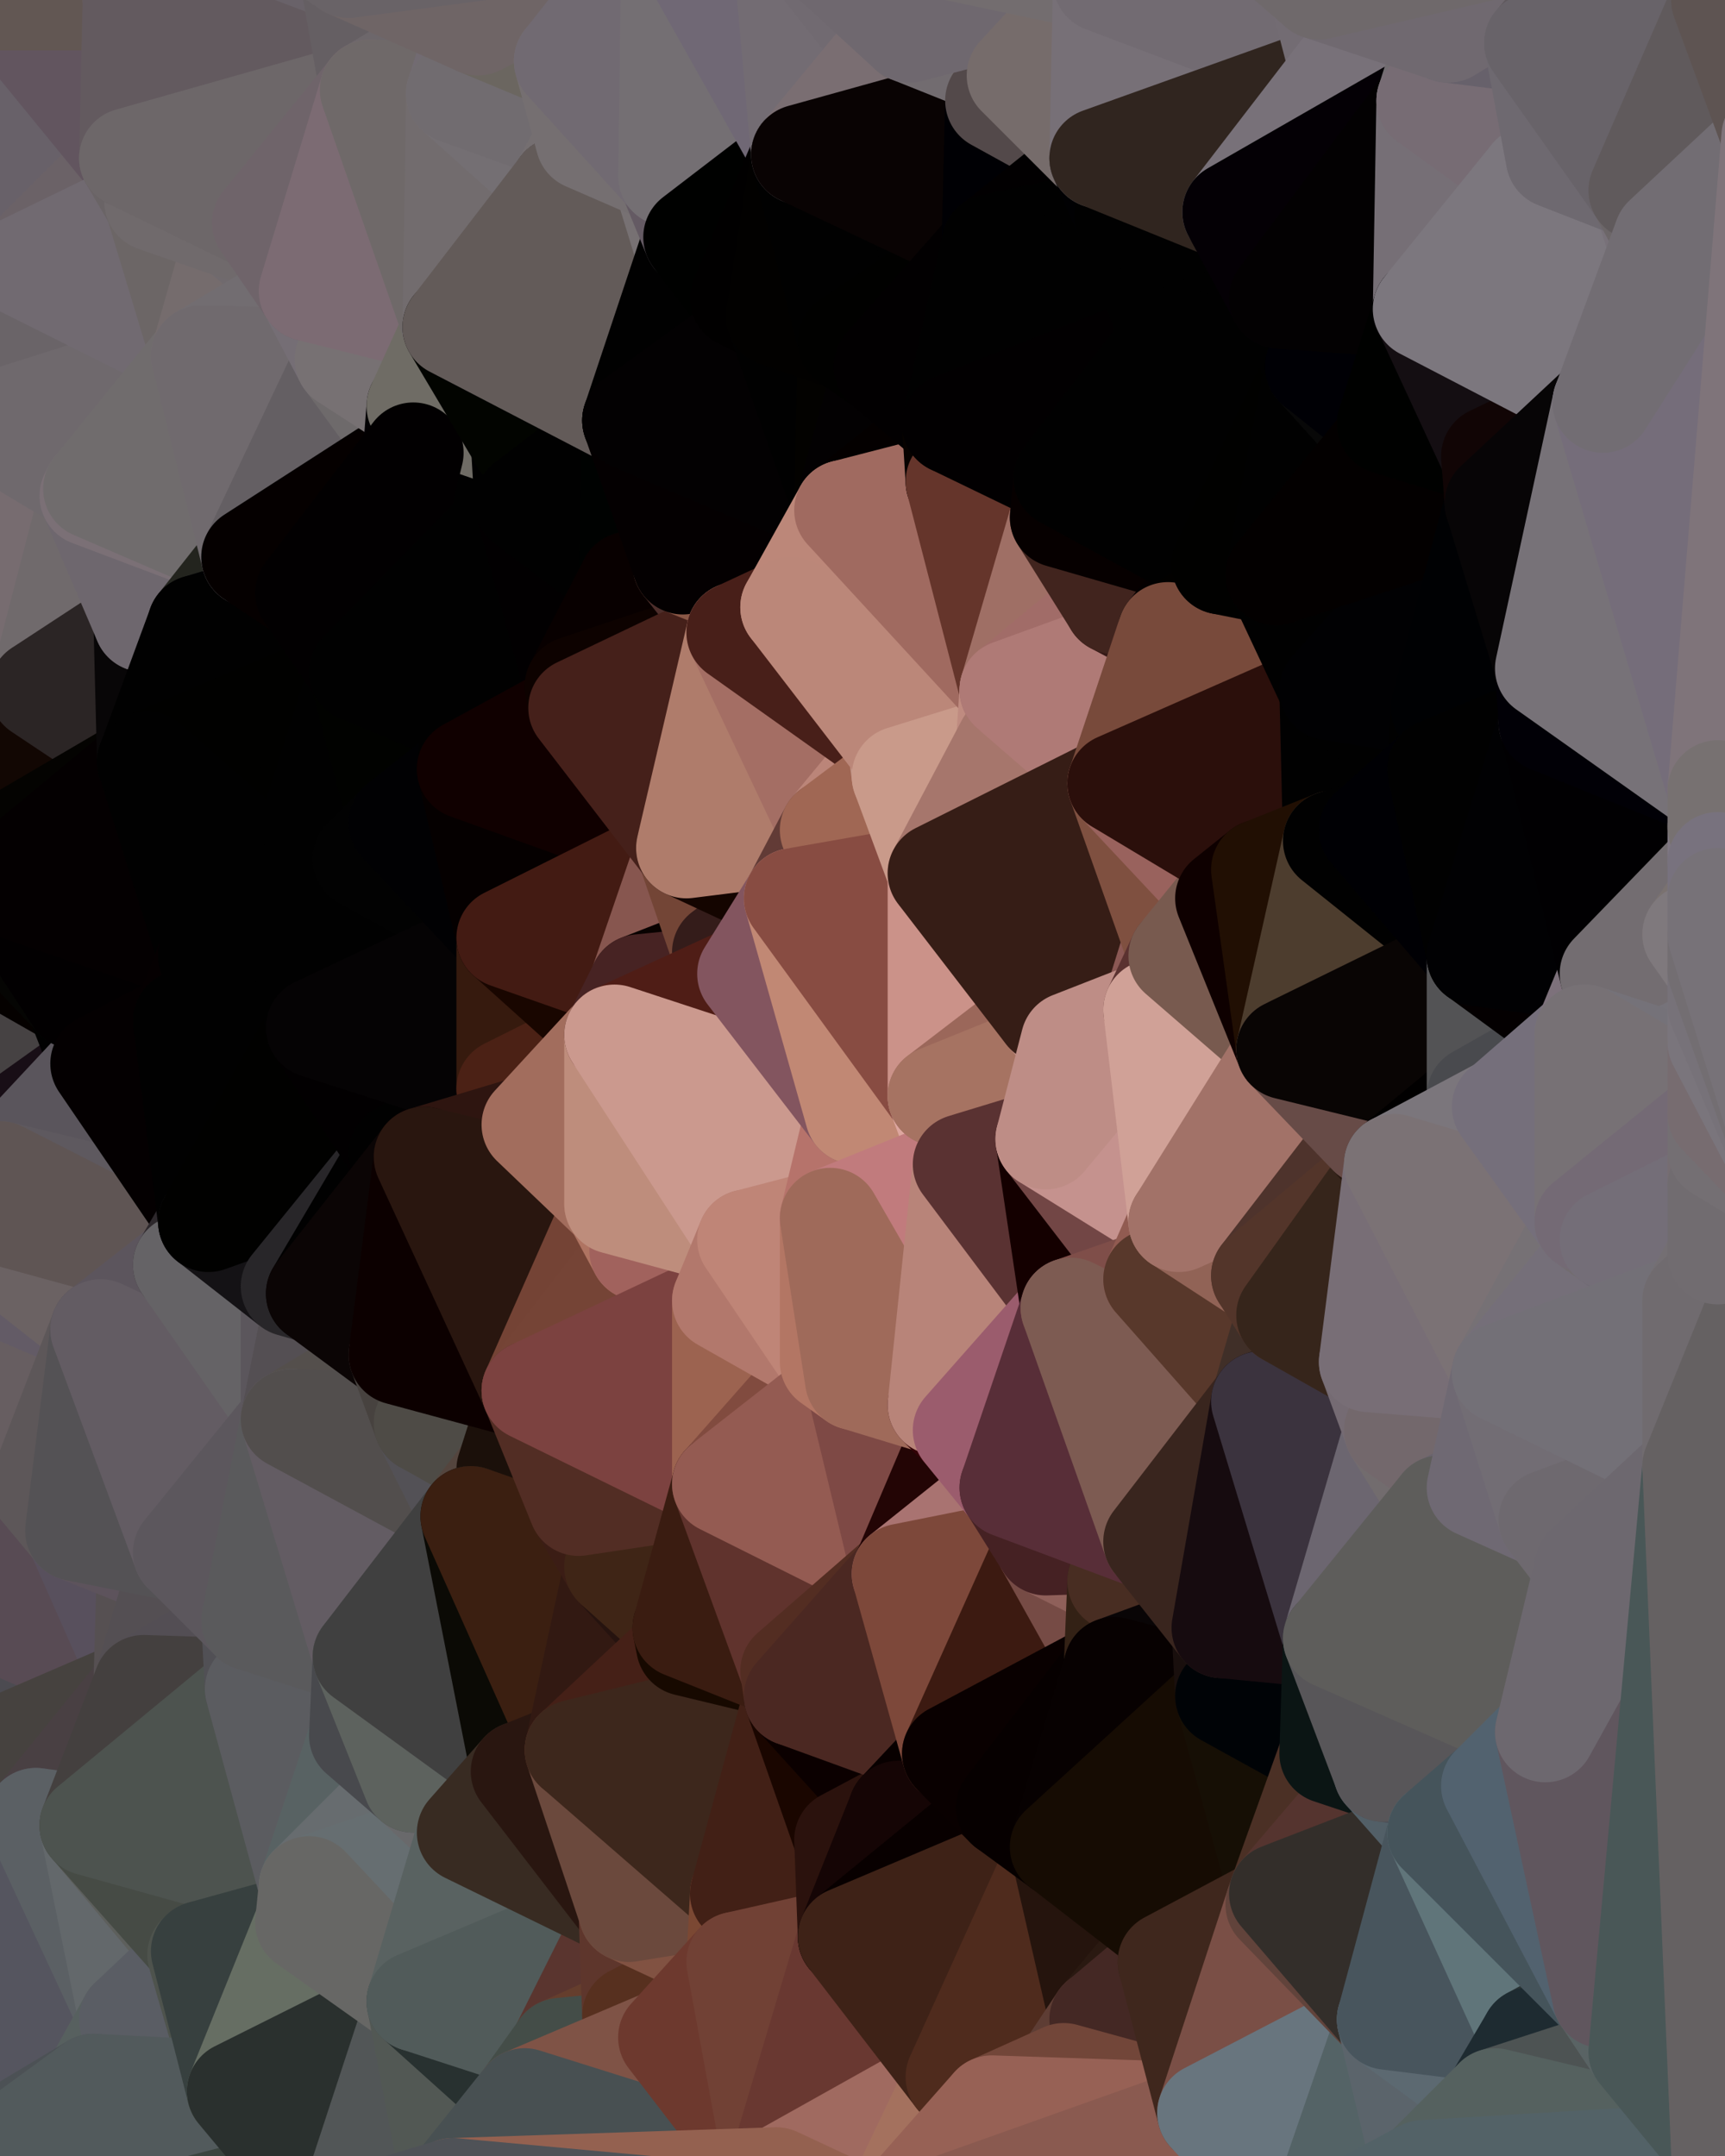 <?xml version="1.0" standalone="yes"?>
<svg width="480" height="600" xmlns="http://www.w3.org/2000/svg" version="1.1" ><polygon points="-34,518 -19,500 -18,444" fill="rgba(72, 70, 75, 1)" stroke="rgba(72, 70, 75, 1)" stroke-width="28" stroke-linejoin="round"/>
		<polygon points="-34,148 -34,518 -18,444" fill="rgba(97, 95, 98, 1)" stroke="rgba(97, 95, 98, 1)" stroke-width="28" stroke-linejoin="round"/>
		<polygon points="-18,222 -34,148 -18,444" fill="rgba(14, 9, 5, 1)" stroke="rgba(14, 9, 5, 1)" stroke-width="28" stroke-linejoin="round"/>
		<polygon points="-19,204 -34,148 -18,222" fill="rgba(116, 104, 108, 1)" stroke="rgba(116, 104, 108, 1)" stroke-width="28" stroke-linejoin="round"/>
		<polygon points="-4,118 -34,148 -3,130" fill="rgba(109, 102, 109, 1)" stroke="rgba(109, 102, 109, 1)" stroke-width="28" stroke-linejoin="round"/>
		<polygon points="-19,204 0,208 0,198" fill="rgba(114, 104, 105, 1)" stroke="rgba(114, 104, 105, 1)" stroke-width="28" stroke-linejoin="round"/>
		<polygon points="-19,204 0,216 0,208" fill="rgba(108, 101, 108, 1)" stroke="rgba(108, 101, 108, 1)" stroke-width="28" stroke-linejoin="round"/>
		<polygon points="-19,204 -18,222 0,216" fill="rgba(115, 109, 113, 1)" stroke="rgba(115, 109, 113, 1)" stroke-width="28" stroke-linejoin="round"/>
		<polygon points="-18,222 0,226 0,216" fill="rgba(76, 70, 70, 1)" stroke="rgba(76, 70, 70, 1)" stroke-width="28" stroke-linejoin="round"/>
		<polygon points="0,338 -18,444 0,348" fill="rgba(89, 87, 92, 1)" stroke="rgba(89, 87, 92, 1)" stroke-width="28" stroke-linejoin="round"/>
		<polygon points="-18,444 0,358 0,348" fill="rgba(97, 92, 98, 1)" stroke="rgba(97, 92, 98, 1)" stroke-width="28" stroke-linejoin="round"/>
		<polygon points="-18,222 0,236 0,226" fill="rgba(38, 35, 28, 1)" stroke="rgba(38, 35, 28, 1)" stroke-width="28" stroke-linejoin="round"/>
		<polygon points="0,306 -18,222 0,316" fill="rgba(47, 42, 46, 1)" stroke="rgba(47, 42, 46, 1)" stroke-width="28" stroke-linejoin="round"/>
		<polygon points="-18,222 0,326 0,316" fill="rgba(83, 78, 84, 1)" stroke="rgba(83, 78, 84, 1)" stroke-width="28" stroke-linejoin="round"/>
		<polygon points="0,236 -18,222 0,246" fill="rgba(39, 40, 32, 1)" stroke="rgba(39, 40, 32, 1)" stroke-width="28" stroke-linejoin="round"/>
		<polygon points="-18,222 0,256 0,246" fill="rgba(3, 2, 0, 1)" stroke="rgba(3, 2, 0, 1)" stroke-width="28" stroke-linejoin="round"/>
		<polygon points="-18,222 0,338 0,326" fill="rgba(103, 104, 99, 1)" stroke="rgba(103, 104, 99, 1)" stroke-width="28" stroke-linejoin="round"/>
		<polygon points="-18,222 0,266 0,256" fill="rgba(3, 1, 2, 1)" stroke="rgba(3, 1, 2, 1)" stroke-width="28" stroke-linejoin="round"/>
		<polygon points="0,296 -18,222 0,306" fill="rgba(27, 23, 20, 1)" stroke="rgba(27, 23, 20, 1)" stroke-width="28" stroke-linejoin="round"/>
		<polygon points="-18,222 0,276 0,266" fill="rgba(5, 2, 9, 1)" stroke="rgba(5, 2, 9, 1)" stroke-width="28" stroke-linejoin="round"/>
		<polygon points="-18,222 -18,444 0,338" fill="rgba(96, 90, 92, 1)" stroke="rgba(96, 90, 92, 1)" stroke-width="28" stroke-linejoin="round"/>
		<polygon points="-18,222 0,286 0,276" fill="rgba(24, 24, 24, 1)" stroke="rgba(24, 24, 24, 1)" stroke-width="28" stroke-linejoin="round"/>
		<polygon points="-3,574 -34,518 0,599" fill="rgba(100, 97, 106, 1)" stroke="rgba(100, 97, 106, 1)" stroke-width="28" stroke-linejoin="round"/>
		<polygon points="-18,222 0,296 0,286" fill="rgba(19, 16, 11, 1)" stroke="rgba(19, 16, 11, 1)" stroke-width="28" stroke-linejoin="round"/>
		<polygon points="-18,444 -19,500 -4,488" fill="rgba(69, 63, 67, 1)" stroke="rgba(69, 63, 67, 1)" stroke-width="28" stroke-linejoin="round"/>
		<polygon points="-3,574 0,599 6,592" fill="rgba(86, 91, 95, 1)" stroke="rgba(86, 91, 95, 1)" stroke-width="28" stroke-linejoin="round"/>
		<polygon points="-34,148 -4,118 6,74" fill="rgba(111, 104, 112, 1)" stroke="rgba(111, 104, 112, 1)" stroke-width="28" stroke-linejoin="round"/>
		<polygon points="0,0 -34,148 6,74" fill="rgba(106, 100, 102, 1)" stroke="rgba(106, 100, 102, 1)" stroke-width="28" stroke-linejoin="round"/>
		<polygon points="0,208 0,216 10,210" fill="rgba(113, 103, 111, 1)" stroke="rgba(113, 103, 111, 1)" stroke-width="28" stroke-linejoin="round"/>
		<polygon points="-4,488 -19,500 10,506" fill="rgba(72, 71, 69, 1)" stroke="rgba(72, 71, 69, 1)" stroke-width="28" stroke-linejoin="round"/>
		<polygon points="0,358 -18,444 11,414" fill="rgba(94, 82, 94, 1)" stroke="rgba(94, 82, 94, 1)" stroke-width="28" stroke-linejoin="round"/>
		<polygon points="0,198 10,210 11,192" fill="rgba(102, 90, 100, 1)" stroke="rgba(102, 90, 100, 1)" stroke-width="28" stroke-linejoin="round"/>
		<polygon points="0,198 0,208 10,210" fill="rgba(110, 99, 103, 1)" stroke="rgba(110, 99, 103, 1)" stroke-width="28" stroke-linejoin="round"/>
		<polygon points="0,216 0,226 10,210" fill="rgba(100, 91, 94, 1)" stroke="rgba(100, 91, 94, 1)" stroke-width="28" stroke-linejoin="round"/>
		<polygon points="-19,500 -34,518 10,506" fill="rgba(70, 69, 67, 1)" stroke="rgba(70, 69, 67, 1)" stroke-width="28" stroke-linejoin="round"/>
		<polygon points="-34,148 -19,204 0,198" fill="rgba(115, 103, 107, 1)" stroke="rgba(115, 103, 107, 1)" stroke-width="28" stroke-linejoin="round"/>
		<polygon points="0,266 0,276 21,278" fill="rgba(36, 32, 31, 1)" stroke="rgba(36, 32, 31, 1)" stroke-width="28" stroke-linejoin="round"/>
		<polygon points="0,276 0,286 21,278" fill="rgba(40, 36, 35, 1)" stroke="rgba(40, 36, 35, 1)" stroke-width="28" stroke-linejoin="round"/>
		<polygon points="11,414 -18,444 21,426" fill="rgba(90, 84, 84, 1)" stroke="rgba(90, 84, 84, 1)" stroke-width="28" stroke-linejoin="round"/>
		<polygon points="-34,148 0,198 11,192" fill="rgba(114, 102, 106, 1)" stroke="rgba(114, 102, 106, 1)" stroke-width="28" stroke-linejoin="round"/>
		<polygon points="-3,130 25,138 26,136" fill="rgba(120, 114, 118, 1)" stroke="rgba(120, 114, 118, 1)" stroke-width="28" stroke-linejoin="round"/>
		<polygon points="-3,574 6,592 26,580" fill="rgba(70, 75, 79, 1)" stroke="rgba(70, 75, 79, 1)" stroke-width="28" stroke-linejoin="round"/>
		<polygon points="0,306 0,316 28,296" fill="rgba(24, 14, 22, 1)" stroke="rgba(24, 14, 22, 1)" stroke-width="28" stroke-linejoin="round"/>
		<polygon points="0,296 0,306 28,296" fill="rgba(48, 39, 44, 1)" stroke="rgba(48, 39, 44, 1)" stroke-width="28" stroke-linejoin="round"/>
		<polygon points="21,278 0,296 28,296" fill="rgba(18, 18, 10, 1)" stroke="rgba(18, 18, 10, 1)" stroke-width="28" stroke-linejoin="round"/>
		<polygon points="0,358 11,414 28,370" fill="rgba(103, 94, 97, 1)" stroke="rgba(103, 94, 97, 1)" stroke-width="28" stroke-linejoin="round"/>
		<polygon points="-4,118 -3,130 26,136" fill="rgba(112, 106, 110, 1)" stroke="rgba(112, 106, 110, 1)" stroke-width="28" stroke-linejoin="round"/>
		<polygon points="-3,130 11,192 25,138" fill="rgba(113, 102, 106, 1)" stroke="rgba(113, 102, 106, 1)" stroke-width="28" stroke-linejoin="round"/>
		<polygon points="0,286 0,296 21,278" fill="rgba(70, 66, 67, 1)" stroke="rgba(70, 66, 67, 1)" stroke-width="28" stroke-linejoin="round"/>
		<polygon points="0,256 0,266 21,278" fill="rgba(5, 1, 0, 1)" stroke="rgba(5, 1, 0, 1)" stroke-width="28" stroke-linejoin="round"/>
		<polygon points="-3,130 -34,148 11,192" fill="rgba(119, 108, 112, 1)" stroke="rgba(119, 108, 112, 1)" stroke-width="28" stroke-linejoin="round"/>
		<polygon points="-34,518 -3,574 10,506" fill="rgba(84, 90, 90, 1)" stroke="rgba(84, 90, 90, 1)" stroke-width="28" stroke-linejoin="round"/>
		<polygon points="-3,574 26,580 36,562" fill="rgba(87, 93, 93, 1)" stroke="rgba(87, 93, 93, 1)" stroke-width="28" stroke-linejoin="round"/>
		<polygon points="0,0 6,74 36,44" fill="rgba(104, 97, 105, 1)" stroke="rgba(104, 97, 105, 1)" stroke-width="28" stroke-linejoin="round"/>
		<polygon points="0,348 0,358 28,370" fill="rgba(99, 91, 102, 1)" stroke="rgba(99, 91, 102, 1)" stroke-width="28" stroke-linejoin="round"/>
		<polygon points="-18,444 -4,488 40,469" fill="rgba(76, 75, 81, 1)" stroke="rgba(76, 75, 81, 1)" stroke-width="28" stroke-linejoin="round"/>
		<polygon points="21,426 -18,444 40,469" fill="rgba(88, 75, 84, 1)" stroke="rgba(88, 75, 84, 1)" stroke-width="28" stroke-linejoin="round"/>
		<polygon points="25,138 11,192 40,173" fill="rgba(112, 106, 108, 1)" stroke="rgba(112, 106, 108, 1)" stroke-width="28" stroke-linejoin="round"/>
		<polygon points="36,44 6,74 43,56" fill="rgba(107, 98, 103, 1)" stroke="rgba(107, 98, 103, 1)" stroke-width="28" stroke-linejoin="round"/>
		<polygon points="21,426 40,469 41,434" fill="rgba(88, 80, 93, 1)" stroke="rgba(88, 80, 93, 1)" stroke-width="28" stroke-linejoin="round"/>
		<polygon points="11,192 10,210 41,212" fill="rgba(88, 80, 78, 1)" stroke="rgba(88, 80, 78, 1)" stroke-width="28" stroke-linejoin="round"/>
		<polygon points="0,226 0,236 41,212" fill="rgba(7, 2, 0, 1)" stroke="rgba(7, 2, 0, 1)" stroke-width="28" stroke-linejoin="round"/>
		<polygon points="10,210 0,226 41,212" fill="rgba(18, 7, 3, 1)" stroke="rgba(18, 7, 3, 1)" stroke-width="28" stroke-linejoin="round"/>
		<polygon points="-4,488 10,506 40,469" fill="rgba(70, 66, 63, 1)" stroke="rgba(70, 66, 63, 1)" stroke-width="28" stroke-linejoin="round"/>
		<polygon points="10,506 25,508 40,469" fill="rgba(73, 64, 67, 1)" stroke="rgba(73, 64, 67, 1)" stroke-width="28" stroke-linejoin="round"/>
		<polygon points="0,0 36,44 37,0" fill="rgba(98, 85, 95, 1)" stroke="rgba(98, 85, 95, 1)" stroke-width="28" stroke-linejoin="round"/>
		<polygon points="10,506 -3,574 36,562" fill="rgba(85, 85, 95, 1)" stroke="rgba(85, 85, 95, 1)" stroke-width="28" stroke-linejoin="round"/>
		<polygon points="25,508 10,506 36,562" fill="rgba(91, 96, 100, 1)" stroke="rgba(91, 96, 100, 1)" stroke-width="28" stroke-linejoin="round"/>
		<polygon points="0,316 0,326 28,296" fill="rgba(24, 14, 22, 1)" stroke="rgba(24, 14, 22, 1)" stroke-width="28" stroke-linejoin="round"/>
		<polygon points="21,278 28,296 51,284" fill="rgba(1, 1, 1, 1)" stroke="rgba(1, 1, 1, 1)" stroke-width="28" stroke-linejoin="round"/>
		<polygon points="0,338 0,348 51,352" fill="rgba(96, 90, 94, 1)" stroke="rgba(96, 90, 94, 1)" stroke-width="28" stroke-linejoin="round"/>
		<polygon points="0,348 28,370 51,352" fill="rgba(107, 98, 99, 1)" stroke="rgba(107, 98, 99, 1)" stroke-width="28" stroke-linejoin="round"/>
		<polygon points="40,173 11,192 41,212" fill="rgba(43, 37, 37, 1)" stroke="rgba(43, 37, 37, 1)" stroke-width="28" stroke-linejoin="round"/>
		<polygon points="0,246 0,256 21,278" fill="rgba(5, 5, 3, 1)" stroke="rgba(5, 5, 3, 1)" stroke-width="28" stroke-linejoin="round"/>
		<polygon points="6,74 -4,118 56,99" fill="rgba(106, 100, 104, 1)" stroke="rgba(106, 100, 104, 1)" stroke-width="28" stroke-linejoin="round"/>
		<polygon points="-4,118 26,136 56,99" fill="rgba(111, 105, 109, 1)" stroke="rgba(111, 105, 109, 1)" stroke-width="28" stroke-linejoin="round"/>
		<polygon points="25,508 36,562 55,544" fill="rgba(99, 104, 107, 1)" stroke="rgba(99, 104, 107, 1)" stroke-width="28" stroke-linejoin="round"/>
		<polygon points="28,296 0,326 58,340" fill="rgba(90, 85, 92, 1)" stroke="rgba(90, 85, 92, 1)" stroke-width="28" stroke-linejoin="round"/>
		<polygon points="0,326 51,352 58,340" fill="rgba(94, 89, 95, 1)" stroke="rgba(94, 89, 95, 1)" stroke-width="28" stroke-linejoin="round"/>
		<polygon points="21,278 51,284 58,266" fill="rgba(1, 1, 1, 1)" stroke="rgba(1, 1, 1, 1)" stroke-width="28" stroke-linejoin="round"/>
		<polygon points="0,246 21,278 58,266" fill="rgba(2, 0, 1, 1)" stroke="rgba(2, 0, 1, 1)" stroke-width="28" stroke-linejoin="round"/>
		<polygon points="25,508 55,544 56,543" fill="rgba(93, 95, 92, 1)" stroke="rgba(93, 95, 92, 1)" stroke-width="28" stroke-linejoin="round"/>
		<polygon points="43,56 6,74 56,99" fill="rgba(113, 106, 113, 1)" stroke="rgba(113, 106, 113, 1)" stroke-width="28" stroke-linejoin="round"/>
		<polygon points="0,326 0,338 51,352" fill="rgba(95, 85, 84, 1)" stroke="rgba(95, 85, 84, 1)" stroke-width="28" stroke-linejoin="round"/>
		<polygon points="0,236 0,246 41,212" fill="rgba(4, 3, 1, 1)" stroke="rgba(4, 3, 1, 1)" stroke-width="28" stroke-linejoin="round"/>
		<polygon points="36,562 26,580 66,582" fill="rgba(87, 96, 95, 1)" stroke="rgba(87, 96, 95, 1)" stroke-width="28" stroke-linejoin="round"/>
		<polygon points="41,212 0,246 58,266" fill="rgba(4, 0, 1, 1)" stroke="rgba(4, 0, 1, 1)" stroke-width="28" stroke-linejoin="round"/>
		<polygon points="40,173 41,212 55,174" fill="rgba(8, 6, 7, 1)" stroke="rgba(8, 6, 7, 1)" stroke-width="28" stroke-linejoin="round"/>
		<polygon points="41,434 40,469 51,432" fill="rgba(86, 80, 82, 1)" stroke="rgba(86, 80, 82, 1)" stroke-width="28" stroke-linejoin="round"/>
		<polygon points="21,426 41,434 51,432" fill="rgba(93, 83, 92, 1)" stroke="rgba(93, 83, 92, 1)" stroke-width="28" stroke-linejoin="round"/>
		<polygon points="40,173 55,174 70,155" fill="rgba(90, 84, 84, 1)" stroke="rgba(90, 84, 84, 1)" stroke-width="28" stroke-linejoin="round"/>
		<polygon points="25,138 40,173 70,155" fill="rgba(110, 103, 110, 1)" stroke="rgba(110, 103, 110, 1)" stroke-width="28" stroke-linejoin="round"/>
		<polygon points="51,432 40,469 70,451" fill="rgba(84, 79, 83, 1)" stroke="rgba(84, 79, 83, 1)" stroke-width="28" stroke-linejoin="round"/>
		<polygon points="43,56 56,99 66,64" fill="rgba(108, 102, 102, 1)" stroke="rgba(108, 102, 102, 1)" stroke-width="28" stroke-linejoin="round"/>
		<polygon points="41,212 58,266 71,248" fill="rgba(1, 1, 1, 1)" stroke="rgba(1, 1, 1, 1)" stroke-width="28" stroke-linejoin="round"/>
		<polygon points="26,136 25,138 70,155" fill="rgba(123, 112, 118, 1)" stroke="rgba(123, 112, 118, 1)" stroke-width="28" stroke-linejoin="round"/>
		<polygon points="0,0 37,0 67,-29" fill="rgba(98, 87, 83, 1)" stroke="rgba(98, 87, 83, 1)" stroke-width="28" stroke-linejoin="round"/>
		<polygon points="11,414 21,426 28,370" fill="rgba(93, 87, 89, 1)" stroke="rgba(93, 87, 89, 1)" stroke-width="28" stroke-linejoin="round"/>
		<polygon points="70,451 40,469 71,470" fill="rgba(83, 78, 84, 1)" stroke="rgba(83, 78, 84, 1)" stroke-width="28" stroke-linejoin="round"/>
		<polygon points="55,544 36,562 66,582" fill="rgba(90, 93, 100, 1)" stroke="rgba(90, 93, 100, 1)" stroke-width="28" stroke-linejoin="round"/>
		<polygon points="51,284 28,296 58,340" fill="rgba(4, 0, 1, 1)" stroke="rgba(4, 0, 1, 1)" stroke-width="28" stroke-linejoin="round"/>
		<polygon points="28,370 21,426 51,432" fill="rgba(84, 82, 85, 1)" stroke="rgba(84, 82, 85, 1)" stroke-width="28" stroke-linejoin="round"/>
		<polygon points="51,352 28,370 81,395" fill="rgba(92, 85, 93, 1)" stroke="rgba(92, 85, 93, 1)" stroke-width="28" stroke-linejoin="round"/>
		<polygon points="28,370 51,432 81,395" fill="rgba(99, 92, 99, 1)" stroke="rgba(99, 92, 99, 1)" stroke-width="28" stroke-linejoin="round"/>
		<polygon points="58,340 51,352 81,358" fill="rgba(45, 40, 44, 1)" stroke="rgba(45, 40, 44, 1)" stroke-width="28" stroke-linejoin="round"/>
		<polygon points="56,99 26,136 70,155" fill="rgba(112, 108, 109, 1)" stroke="rgba(112, 108, 109, 1)" stroke-width="28" stroke-linejoin="round"/>
		<polygon points="66,64 56,99 86,81" fill="rgba(117, 108, 109, 1)" stroke="rgba(117, 108, 109, 1)" stroke-width="28" stroke-linejoin="round"/>
		<polygon points="73,62 66,64 86,81" fill="rgba(112, 106, 110, 1)" stroke="rgba(112, 106, 110, 1)" stroke-width="28" stroke-linejoin="round"/>
		<polygon points="56,543 85,535 86,525" fill="rgba(98, 108, 109, 1)" stroke="rgba(98, 108, 109, 1)" stroke-width="28" stroke-linejoin="round"/>
		<polygon points="70,155 55,174 85,165" fill="rgba(35, 36, 30, 1)" stroke="rgba(35, 36, 30, 1)" stroke-width="28" stroke-linejoin="round"/>
		<polygon points="40,469 25,508 71,470" fill="rgba(68, 64, 63, 1)" stroke="rgba(68, 64, 63, 1)" stroke-width="28" stroke-linejoin="round"/>
		<polygon points="58,266 51,284 88,286" fill="rgba(5, 0, 1, 1)" stroke="rgba(5, 0, 1, 1)" stroke-width="28" stroke-linejoin="round"/>
		<polygon points="25,508 56,543 86,525" fill="rgba(70, 75, 69, 1)" stroke="rgba(70, 75, 69, 1)" stroke-width="28" stroke-linejoin="round"/>
		<polygon points="71,470 25,508 86,525" fill="rgba(77, 83, 79, 1)" stroke="rgba(77, 83, 79, 1)" stroke-width="28" stroke-linejoin="round"/>
		<polygon points="81,358 51,352 81,395" fill="rgba(101, 99, 102, 1)" stroke="rgba(101, 99, 102, 1)" stroke-width="28" stroke-linejoin="round"/>
		<polygon points="36,44 43,56 73,62" fill="rgba(106, 100, 102, 1)" stroke="rgba(106, 100, 102, 1)" stroke-width="28" stroke-linejoin="round"/>
		<polygon points="43,56 66,64 73,62" fill="rgba(112, 106, 108, 1)" stroke="rgba(112, 106, 108, 1)" stroke-width="28" stroke-linejoin="round"/>
		<polygon points="56,543 55,544 66,582" fill="rgba(78, 83, 77, 1)" stroke="rgba(78, 83, 77, 1)" stroke-width="28" stroke-linejoin="round"/>
		<polygon points="6,592 0,599 26,580" fill="rgba(76, 81, 85, 1)" stroke="rgba(76, 81, 85, 1)" stroke-width="28" stroke-linejoin="round"/>
		<polygon points="86,81 56,99 96,100" fill="rgba(114, 109, 113, 1)" stroke="rgba(114, 109, 113, 1)" stroke-width="28" stroke-linejoin="round"/>
		<polygon points="67,-29 37,0 97,-9" fill="rgba(103, 96, 103, 1)" stroke="rgba(103, 96, 103, 1)" stroke-width="28" stroke-linejoin="round"/>
		<polygon points="66,582 0,599 96,618" fill="rgba(59, 68, 63, 1)" stroke="rgba(59, 68, 63, 1)" stroke-width="28" stroke-linejoin="round"/>
		<polygon points="51,284 58,340 88,286" fill="rgba(1, 1, 1, 1)" stroke="rgba(1, 1, 1, 1)" stroke-width="28" stroke-linejoin="round"/>
		<polygon points="81,247 58,266 88,286" fill="rgba(1, 1, 1, 1)" stroke="rgba(1, 1, 1, 1)" stroke-width="28" stroke-linejoin="round"/>
		<polygon points="81,358 81,395 88,360" fill="rgba(91, 86, 92, 1)" stroke="rgba(91, 86, 92, 1)" stroke-width="28" stroke-linejoin="round"/>
		<polygon points="71,248 58,266 81,247" fill="rgba(1, 1, 1, 1)" stroke="rgba(1, 1, 1, 1)" stroke-width="28" stroke-linejoin="round"/>
		<polygon points="26,580 0,599 66,582" fill="rgba(82, 90, 92, 1)" stroke="rgba(82, 90, 92, 1)" stroke-width="28" stroke-linejoin="round"/>
		<polygon points="85,165 55,174 100,187" fill="rgba(0, 0, 2, 1)" stroke="rgba(0, 0, 2, 1)" stroke-width="28" stroke-linejoin="round"/>
		<polygon points="70,451 71,470 101,461" fill="rgba(81, 80, 85, 1)" stroke="rgba(81, 80, 85, 1)" stroke-width="28" stroke-linejoin="round"/>
		<polygon points="56,543 66,582 85,535" fill="rgba(55, 64, 63, 1)" stroke="rgba(55, 64, 63, 1)" stroke-width="28" stroke-linejoin="round"/>
		<polygon points="97,-9 37,0 103,25" fill="rgba(105, 98, 105, 1)" stroke="rgba(105, 98, 105, 1)" stroke-width="28" stroke-linejoin="round"/>
		<polygon points="37,0 36,44 103,25" fill="rgba(99, 90, 95, 1)" stroke="rgba(99, 90, 95, 1)" stroke-width="28" stroke-linejoin="round"/>
		<polygon points="36,44 73,62 103,25" fill="rgba(109, 103, 105, 1)" stroke="rgba(109, 103, 105, 1)" stroke-width="28" stroke-linejoin="round"/>
		<polygon points="71,470 100,483 101,461" fill="rgba(73, 70, 77, 1)" stroke="rgba(73, 70, 77, 1)" stroke-width="28" stroke-linejoin="round"/>
		<polygon points="55,174 41,212 100,187" fill="rgba(1, 1, 1, 1)" stroke="rgba(1, 1, 1, 1)" stroke-width="28" stroke-linejoin="round"/>
		<polygon points="41,212 81,247 100,187" fill="rgba(1, 1, 0, 1)" stroke="rgba(1, 1, 0, 1)" stroke-width="28" stroke-linejoin="round"/>
		<polygon points="71,470 86,525 100,483" fill="rgba(91, 92, 96, 1)" stroke="rgba(91, 92, 96, 1)" stroke-width="28" stroke-linejoin="round"/>
		<polygon points="56,99 70,155 96,100" fill="rgba(112, 106, 110, 1)" stroke="rgba(112, 106, 110, 1)" stroke-width="28" stroke-linejoin="round"/>
		<polygon points="51,432 70,451 81,395" fill="rgba(92, 87, 93, 1)" stroke="rgba(92, 87, 93, 1)" stroke-width="28" stroke-linejoin="round"/>
		<polygon points="41,212 71,248 81,247" fill="rgba(1, 1, 1, 1)" stroke="rgba(1, 1, 1, 1)" stroke-width="28" stroke-linejoin="round"/>
		<polygon points="58,340 81,358 111,321" fill="rgba(20, 18, 21, 1)" stroke="rgba(20, 18, 21, 1)" stroke-width="28" stroke-linejoin="round"/>
		<polygon points="88,286 58,340 111,321" fill="rgba(1, 1, 0, 1)" stroke="rgba(1, 1, 0, 1)" stroke-width="28" stroke-linejoin="round"/>
		<polygon points="88,360 81,395 111,377" fill="rgba(84, 79, 83, 1)" stroke="rgba(84, 79, 83, 1)" stroke-width="28" stroke-linejoin="round"/>
		<polygon points="100,187 81,247 101,239" fill="rgba(1, 1, 1, 1)" stroke="rgba(1, 1, 1, 1)" stroke-width="28" stroke-linejoin="round"/>
		<polygon points="96,100 70,155 115,126" fill="rgba(100, 95, 99, 1)" stroke="rgba(100, 95, 99, 1)" stroke-width="28" stroke-linejoin="round"/>
		<polygon points="81,358 88,360 111,321" fill="rgba(40, 38, 41, 1)" stroke="rgba(40, 38, 41, 1)" stroke-width="28" stroke-linejoin="round"/>
		<polygon points="100,187 101,239 111,229" fill="rgba(1, 1, 1, 1)" stroke="rgba(1, 1, 1, 1)" stroke-width="28" stroke-linejoin="round"/>
		<polygon points="96,100 115,126 116,113" fill="rgba(110, 106, 107, 1)" stroke="rgba(110, 106, 107, 1)" stroke-width="28" stroke-linejoin="round"/>
		<polygon points="85,535 66,582 116,557" fill="rgba(102, 110, 99, 1)" stroke="rgba(102, 110, 99, 1)" stroke-width="28" stroke-linejoin="round"/>
		<polygon points="100,483 86,525 115,496" fill="rgba(88, 98, 99, 1)" stroke="rgba(88, 98, 99, 1)" stroke-width="28" stroke-linejoin="round"/>
		<polygon points="111,377 81,395 118,396" fill="rgba(84, 79, 76, 1)" stroke="rgba(84, 79, 76, 1)" stroke-width="28" stroke-linejoin="round"/>
		<polygon points="70,155 85,165 115,126" fill="rgba(5, 0, 0, 1)" stroke="rgba(5, 0, 0, 1)" stroke-width="28" stroke-linejoin="round"/>
		<polygon points="81,247 88,286 101,239" fill="rgba(1, 1, 1, 1)" stroke="rgba(1, 1, 1, 1)" stroke-width="28" stroke-linejoin="round"/>
		<polygon points="86,81 96,100 126,91" fill="rgba(117, 110, 117, 1)" stroke="rgba(117, 110, 117, 1)" stroke-width="28" stroke-linejoin="round"/>
		<polygon points="96,100 116,113 126,91" fill="rgba(119, 113, 115, 1)" stroke="rgba(119, 113, 115, 1)" stroke-width="28" stroke-linejoin="round"/>
		<polygon points="81,395 70,451 101,461" fill="rgba(90, 90, 92, 1)" stroke="rgba(90, 90, 92, 1)" stroke-width="28" stroke-linejoin="round"/>
		<polygon points="81,395 101,461 131,422" fill="rgba(99, 92, 99, 1)" stroke="rgba(99, 92, 99, 1)" stroke-width="28" stroke-linejoin="round"/>
		<polygon points="118,396 81,395 131,422" fill="rgba(82, 78, 77, 1)" stroke="rgba(82, 78, 77, 1)" stroke-width="28" stroke-linejoin="round"/>
		<polygon points="100,187 130,214 131,200" fill="rgba(1, 1, 1, 1)" stroke="rgba(1, 1, 1, 1)" stroke-width="28" stroke-linejoin="round"/>
		<polygon points="100,187 111,229 130,214" fill="rgba(1, 2, 0, 1)" stroke="rgba(1, 2, 0, 1)" stroke-width="28" stroke-linejoin="round"/>
		<polygon points="115,496 86,525 130,510" fill="rgba(103, 108, 111, 1)" stroke="rgba(103, 108, 111, 1)" stroke-width="28" stroke-linejoin="round"/>
		<polygon points="66,582 96,618 116,557" fill="rgba(42, 48, 46, 1)" stroke="rgba(42, 48, 46, 1)" stroke-width="28" stroke-linejoin="round"/>
		<polygon points="97,-9 103,25 133,7" fill="rgba(101, 95, 99, 1)" stroke="rgba(101, 95, 99, 1)" stroke-width="28" stroke-linejoin="round"/>
		<polygon points="103,25 127,26 133,7" fill="rgba(109, 103, 107, 1)" stroke="rgba(109, 103, 107, 1)" stroke-width="28" stroke-linejoin="round"/>
		<polygon points="86,525 116,557 130,510" fill="rgba(102, 110, 113, 1)" stroke="rgba(102, 110, 113, 1)" stroke-width="28" stroke-linejoin="round"/>
		<polygon points="116,557 96,618 126,609" fill="rgba(82, 86, 87, 1)" stroke="rgba(82, 86, 87, 1)" stroke-width="28" stroke-linejoin="round"/>
		<polygon points="111,321 88,360 118,322" fill="rgba(1, 1, 1, 1)" stroke="rgba(1, 1, 1, 1)" stroke-width="28" stroke-linejoin="round"/>
		<polygon points="86,525 85,535 116,557" fill="rgba(103, 103, 101, 1)" stroke="rgba(103, 103, 101, 1)" stroke-width="28" stroke-linejoin="round"/>
		<polygon points="73,62 86,81 103,25" fill="rgba(111, 100, 106, 1)" stroke="rgba(111, 100, 106, 1)" stroke-width="28" stroke-linejoin="round"/>
		<polygon points="88,286 111,321 141,303" fill="rgba(2, 0, 1, 1)" stroke="rgba(2, 0, 1, 1)" stroke-width="28" stroke-linejoin="round"/>
		<polygon points="111,321 118,322 141,303" fill="rgba(1, 1, 1, 1)" stroke="rgba(1, 1, 1, 1)" stroke-width="28" stroke-linejoin="round"/>
		<polygon points="118,396 131,422 141,409" fill="rgba(83, 81, 86, 1)" stroke="rgba(83, 81, 86, 1)" stroke-width="28" stroke-linejoin="round"/>
		<polygon points="101,239 88,286 141,261" fill="rgba(1, 1, 1, 1)" stroke="rgba(1, 1, 1, 1)" stroke-width="28" stroke-linejoin="round"/>
		<polygon points="111,229 101,239 141,261" fill="rgba(2, 2, 2, 1)" stroke="rgba(2, 2, 2, 1)" stroke-width="28" stroke-linejoin="round"/>
		<polygon points="88,360 111,377 118,322" fill="rgba(11, 5, 5, 1)" stroke="rgba(11, 5, 5, 1)" stroke-width="28" stroke-linejoin="round"/>
		<polygon points="115,496 130,510 145,493" fill="rgba(105, 105, 107, 1)" stroke="rgba(105, 105, 107, 1)" stroke-width="28" stroke-linejoin="round"/>
		<polygon points="116,113 115,126 145,123" fill="rgba(3, 1, 4, 1)" stroke="rgba(3, 1, 4, 1)" stroke-width="28" stroke-linejoin="round"/>
		<polygon points="101,461 100,483 115,496" fill="rgba(72, 73, 77, 1)" stroke="rgba(72, 73, 77, 1)" stroke-width="28" stroke-linejoin="round"/>
		<polygon points="116,557 126,609 146,584" fill="rgba(82, 88, 84, 1)" stroke="rgba(82, 88, 84, 1)" stroke-width="28" stroke-linejoin="round"/>
		<polygon points="145,123 115,126 146,140" fill="rgba(1, 1, 1, 1)" stroke="rgba(1, 1, 1, 1)" stroke-width="28" stroke-linejoin="round"/>
		<polygon points="103,25 86,81 126,91" fill="rgba(124, 107, 115, 1)" stroke="rgba(124, 107, 115, 1)" stroke-width="28" stroke-linejoin="round"/>
		<polygon points="141,303 118,322 148,313" fill="rgba(4, 0, 1, 1)" stroke="rgba(4, 0, 1, 1)" stroke-width="28" stroke-linejoin="round"/>
		<polygon points="111,377 118,396 148,387" fill="rgba(71, 66, 63, 1)" stroke="rgba(71, 66, 63, 1)" stroke-width="28" stroke-linejoin="round"/>
		<polygon points="118,396 141,409 148,387" fill="rgba(78, 75, 70, 1)" stroke="rgba(78, 75, 70, 1)" stroke-width="28" stroke-linejoin="round"/>
		<polygon points="115,126 100,187 146,140" fill="rgba(1, 1, 1, 1)" stroke="rgba(1, 1, 1, 1)" stroke-width="28" stroke-linejoin="round"/>
		<polygon points="101,461 115,496 145,493" fill="rgba(93, 98, 94, 1)" stroke="rgba(93, 98, 94, 1)" stroke-width="28" stroke-linejoin="round"/>
		<polygon points="126,91 116,113 145,123" fill="rgba(111, 108, 101, 1)" stroke="rgba(111, 108, 101, 1)" stroke-width="28" stroke-linejoin="round"/>
		<polygon points="141,261 88,286 141,303" fill="rgba(5, 3, 4, 1)" stroke="rgba(5, 3, 4, 1)" stroke-width="28" stroke-linejoin="round"/>
		<polygon points="103,25 126,91 127,26" fill="rgba(111, 105, 105, 1)" stroke="rgba(111, 105, 105, 1)" stroke-width="28" stroke-linejoin="round"/>
		<polygon points="85,165 100,187 115,126" fill="rgba(2, 0, 1, 1)" stroke="rgba(2, 0, 1, 1)" stroke-width="28" stroke-linejoin="round"/>
		<polygon points="116,557 146,584 156,570" fill="rgba(40, 49, 48, 1)" stroke="rgba(40, 49, 48, 1)" stroke-width="28" stroke-linejoin="round"/>
		<polygon points="127,26 126,91 156,52" fill="rgba(114, 108, 110, 1)" stroke="rgba(114, 108, 110, 1)" stroke-width="28" stroke-linejoin="round"/>
		<polygon points="133,7 127,26 157,17" fill="rgba(114, 107, 114, 1)" stroke="rgba(114, 107, 114, 1)" stroke-width="28" stroke-linejoin="round"/>
		<polygon points="100,187 131,200 146,140" fill="rgba(1, 1, 1, 1)" stroke="rgba(1, 1, 1, 1)" stroke-width="28" stroke-linejoin="round"/>
		<polygon points="130,214 111,229 141,261" fill="rgba(1, 1, 3, 1)" stroke="rgba(1, 1, 3, 1)" stroke-width="28" stroke-linejoin="round"/>
		<polygon points="141,409 131,422 161,419" fill="rgba(84, 69, 62, 1)" stroke="rgba(84, 69, 62, 1)" stroke-width="28" stroke-linejoin="round"/>
		<polygon points="160,191 131,200 161,197" fill="rgba(1, 1, 1, 1)" stroke="rgba(1, 1, 1, 1)" stroke-width="28" stroke-linejoin="round"/>
		<polygon points="127,26 156,52 163,39" fill="rgba(116, 111, 115, 1)" stroke="rgba(116, 111, 115, 1)" stroke-width="28" stroke-linejoin="round"/>
		<polygon points="157,17 127,26 163,39" fill="rgba(113, 108, 112, 1)" stroke="rgba(113, 108, 112, 1)" stroke-width="28" stroke-linejoin="round"/>
		<polygon points="131,200 130,214 161,197" fill="rgba(1, 1, 1, 1)" stroke="rgba(1, 1, 1, 1)" stroke-width="28" stroke-linejoin="round"/>
		<polygon points="146,140 131,200 160,191" fill="rgba(1, 1, 1, 1)" stroke="rgba(1, 1, 1, 1)" stroke-width="28" stroke-linejoin="round"/>
		<polygon points="141,261 141,303 171,288" fill="rgba(54, 26, 14, 1)" stroke="rgba(54, 26, 14, 1)" stroke-width="28" stroke-linejoin="round"/>
		<polygon points="141,303 148,313 171,288" fill="rgba(75, 33, 21, 1)" stroke="rgba(75, 33, 21, 1)" stroke-width="28" stroke-linejoin="round"/>
		<polygon points="148,313 118,322 171,335" fill="rgba(46, 21, 16, 1)" stroke="rgba(46, 21, 16, 1)" stroke-width="28" stroke-linejoin="round"/>
		<polygon points="161,419 131,422 171,436" fill="rgba(54, 27, 18, 1)" stroke="rgba(54, 27, 18, 1)" stroke-width="28" stroke-linejoin="round"/>
		<polygon points="148,387 141,409 161,419" fill="rgba(27, 16, 10, 1)" stroke="rgba(27, 16, 10, 1)" stroke-width="28" stroke-linejoin="round"/>
		<polygon points="118,322 111,377 148,387" fill="rgba(12, 0, 0, 1)" stroke="rgba(12, 0, 0, 1)" stroke-width="28" stroke-linejoin="round"/>
		<polygon points="131,422 101,461 145,493" fill="rgba(64, 64, 64, 1)" stroke="rgba(64, 64, 64, 1)" stroke-width="28" stroke-linejoin="round"/>
		<polygon points="130,510 116,557 175,532" fill="rgba(89, 98, 97, 1)" stroke="rgba(89, 98, 97, 1)" stroke-width="28" stroke-linejoin="round"/>
		<polygon points="146,140 160,191 175,162" fill="rgba(2, 0, 1, 1)" stroke="rgba(2, 0, 1, 1)" stroke-width="28" stroke-linejoin="round"/>
		<polygon points="118,322 148,387 171,335" fill="rgba(41, 22, 15, 1)" stroke="rgba(41, 22, 15, 1)" stroke-width="28" stroke-linejoin="round"/>
		<polygon points="131,422 145,493 160,487" fill="rgba(11, 10, 5, 1)" stroke="rgba(11, 10, 5, 1)" stroke-width="28" stroke-linejoin="round"/>
		<polygon points="116,557 156,570 175,532" fill="rgba(81, 91, 90, 1)" stroke="rgba(81, 91, 90, 1)" stroke-width="28" stroke-linejoin="round"/>
		<polygon points="131,422 160,487 171,436" fill="rgba(59, 31, 17, 1)" stroke="rgba(59, 31, 17, 1)" stroke-width="28" stroke-linejoin="round"/>
		<polygon points="141,261 171,288 178,274" fill="rgba(25, 6, 0, 1)" stroke="rgba(25, 6, 0, 1)" stroke-width="28" stroke-linejoin="round"/>
		<polygon points="171,335 148,387 178,348" fill="rgba(116, 67, 53, 1)" stroke="rgba(116, 67, 53, 1)" stroke-width="28" stroke-linejoin="round"/>
		<polygon points="175,532 156,570 176,561" fill="rgba(90, 53, 47, 1)" stroke="rgba(90, 53, 47, 1)" stroke-width="28" stroke-linejoin="round"/>
		<polygon points="145,123 146,140 176,117" fill="rgba(1, 1, 1, 1)" stroke="rgba(1, 1, 1, 1)" stroke-width="28" stroke-linejoin="round"/>
		<polygon points="126,91 145,123 176,117" fill="rgba(2, 4, 0, 1)" stroke="rgba(2, 4, 0, 1)" stroke-width="28" stroke-linejoin="round"/>
		<polygon points="145,493 130,510 175,532" fill="rgba(56, 43, 34, 1)" stroke="rgba(56, 43, 34, 1)" stroke-width="28" stroke-linejoin="round"/>
		<polygon points="160,487 145,493 175,532" fill="rgba(41, 22, 16, 1)" stroke="rgba(41, 22, 16, 1)" stroke-width="28" stroke-linejoin="round"/>
		<polygon points="163,39 156,52 186,49" fill="rgba(117, 111, 113, 1)" stroke="rgba(117, 111, 113, 1)" stroke-width="28" stroke-linejoin="round"/>
		<polygon points="133,7 157,17 187,-21" fill="rgba(107, 102, 96, 1)" stroke="rgba(107, 102, 96, 1)" stroke-width="28" stroke-linejoin="round"/>
		<polygon points="176,561 156,570 186,567" fill="rgba(101, 62, 45, 1)" stroke="rgba(101, 62, 45, 1)" stroke-width="28" stroke-linejoin="round"/>
		<polygon points="171,436 160,487 191,458" fill="rgba(50, 25, 18, 1)" stroke="rgba(50, 25, 18, 1)" stroke-width="28" stroke-linejoin="round"/>
		<polygon points="190,453 171,436 191,458" fill="rgba(38, 19, 15, 1)" stroke="rgba(38, 19, 15, 1)" stroke-width="28" stroke-linejoin="round"/>
		<polygon points="130,214 141,261 191,236" fill="rgba(5, 0, 0, 1)" stroke="rgba(5, 0, 0, 1)" stroke-width="28" stroke-linejoin="round"/>
		<polygon points="161,197 130,214 191,236" fill="rgba(16, 0, 0, 1)" stroke="rgba(16, 0, 0, 1)" stroke-width="28" stroke-linejoin="round"/>
		<polygon points="146,140 175,162 176,117" fill="rgba(1, 1, 1, 1)" stroke="rgba(1, 1, 1, 1)" stroke-width="28" stroke-linejoin="round"/>
		<polygon points="156,52 176,117 193,66" fill="rgba(0, 1, 0, 1)" stroke="rgba(0, 1, 0, 1)" stroke-width="28" stroke-linejoin="round"/>
		<polygon points="186,49 156,52 193,66" fill="rgba(119, 113, 115, 1)" stroke="rgba(119, 113, 115, 1)" stroke-width="28" stroke-linejoin="round"/>
		<polygon points="141,261 178,274 191,236" fill="rgba(67, 27, 19, 1)" stroke="rgba(67, 27, 19, 1)" stroke-width="28" stroke-linejoin="round"/>
		<polygon points="176,117 175,162 190,157" fill="rgba(0, 2, 1, 1)" stroke="rgba(0, 2, 1, 1)" stroke-width="28" stroke-linejoin="round"/>
		<polygon points="97,-9 133,7 187,-21" fill="rgba(111, 101, 102, 1)" stroke="rgba(111, 101, 102, 1)" stroke-width="28" stroke-linejoin="round"/>
		<polygon points="156,52 126,91 176,117" fill="rgba(99, 91, 89, 1)" stroke="rgba(99, 91, 89, 1)" stroke-width="28" stroke-linejoin="round"/>
		<polygon points="148,313 171,335 171,288" fill="rgba(162, 109, 93, 1)" stroke="rgba(162, 109, 93, 1)" stroke-width="28" stroke-linejoin="round"/>
		<polygon points="161,419 171,436 201,413" fill="rgba(59, 29, 21, 1)" stroke="rgba(59, 29, 21, 1)" stroke-width="28" stroke-linejoin="round"/>
		<polygon points="191,236 178,274 201,265" fill="rgba(135, 86, 79, 1)" stroke="rgba(135, 86, 79, 1)" stroke-width="28" stroke-linejoin="round"/>
		<polygon points="156,570 146,584 186,567" fill="rgba(68, 77, 72, 1)" stroke="rgba(68, 77, 72, 1)" stroke-width="28" stroke-linejoin="round"/>
		<polygon points="190,157 175,162 205,176" fill="rgba(9, 0, 0, 1)" stroke="rgba(9, 0, 0, 1)" stroke-width="28" stroke-linejoin="round"/>
		<polygon points="175,532 176,561 205,546" fill="rgba(94, 54, 44, 1)" stroke="rgba(94, 54, 44, 1)" stroke-width="28" stroke-linejoin="round"/>
		<polygon points="176,561 186,567 205,546" fill="rgba(87, 48, 31, 1)" stroke="rgba(87, 48, 31, 1)" stroke-width="28" stroke-linejoin="round"/>
		<polygon points="178,348 148,387 201,362" fill="rgba(117, 68, 54, 1)" stroke="rgba(117, 68, 54, 1)" stroke-width="28" stroke-linejoin="round"/>
		<polygon points="193,66 176,117 206,83" fill="rgba(1, 1, 1, 1)" stroke="rgba(1, 1, 1, 1)" stroke-width="28" stroke-linejoin="round"/>
		<polygon points="175,162 160,191 205,176" fill="rgba(8, 0, 0, 1)" stroke="rgba(8, 0, 0, 1)" stroke-width="28" stroke-linejoin="round"/>
		<polygon points="171,335 178,348 208,345" fill="rgba(175, 116, 98, 1)" stroke="rgba(175, 116, 98, 1)" stroke-width="28" stroke-linejoin="round"/>
		<polygon points="178,348 201,362 208,345" fill="rgba(161, 98, 93, 1)" stroke="rgba(161, 98, 93, 1)" stroke-width="28" stroke-linejoin="round"/>
		<polygon points="201,265 178,274 208,271" fill="rgba(9, 2, 0, 1)" stroke="rgba(9, 2, 0, 1)" stroke-width="28" stroke-linejoin="round"/>
		<polygon points="175,532 205,546 206,527" fill="rgba(129, 82, 66, 1)" stroke="rgba(129, 82, 66, 1)" stroke-width="28" stroke-linejoin="round"/>
		<polygon points="160,191 161,197 205,176" fill="rgba(13, 2, 0, 1)" stroke="rgba(13, 2, 0, 1)" stroke-width="28" stroke-linejoin="round"/>
		<polygon points="171,436 190,453 201,413" fill="rgba(63, 37, 22, 1)" stroke="rgba(63, 37, 22, 1)" stroke-width="28" stroke-linejoin="round"/>
		<polygon points="148,387 161,419 201,413" fill="rgba(82, 45, 36, 1)" stroke="rgba(82, 45, 36, 1)" stroke-width="28" stroke-linejoin="round"/>
		<polygon points="201,362 148,387 201,413" fill="rgba(124, 66, 64, 1)" stroke="rgba(124, 66, 64, 1)" stroke-width="28" stroke-linejoin="round"/>
		<polygon points="157,17 163,39 186,49" fill="rgba(117, 111, 113, 1)" stroke="rgba(117, 111, 113, 1)" stroke-width="28" stroke-linejoin="round"/>
		<polygon points="186,567 146,584 216,606" fill="rgba(127, 83, 70, 1)" stroke="rgba(127, 83, 70, 1)" stroke-width="28" stroke-linejoin="round"/>
		<polygon points="146,584 126,609 216,606" fill="rgba(72, 80, 82, 1)" stroke="rgba(72, 80, 82, 1)" stroke-width="28" stroke-linejoin="round"/>
		<polygon points="178,274 171,288 208,271" fill="rgba(71, 35, 35, 1)" stroke="rgba(71, 35, 35, 1)" stroke-width="28" stroke-linejoin="round"/>
		<polygon points="160,487 175,532 206,527" fill="rgba(107, 73, 61, 1)" stroke="rgba(107, 73, 61, 1)" stroke-width="28" stroke-linejoin="round"/>
		<polygon points="191,236 201,265 221,250" fill="rgba(115, 69, 54, 1)" stroke="rgba(115, 69, 54, 1)" stroke-width="28" stroke-linejoin="round"/>
		<polygon points="220,465 191,458 221,472" fill="rgba(14, 0, 0, 1)" stroke="rgba(14, 0, 0, 1)" stroke-width="28" stroke-linejoin="round"/>
		<polygon points="67,-29 97,-9 187,-21" fill="rgba(105, 99, 103, 1)" stroke="rgba(105, 99, 103, 1)" stroke-width="28" stroke-linejoin="round"/>
		<polygon points="186,49 193,66 223,43" fill="rgba(100, 90, 99, 1)" stroke="rgba(100, 90, 99, 1)" stroke-width="28" stroke-linejoin="round"/>
		<polygon points="201,265 208,271 221,250" fill="rgba(52, 28, 26, 1)" stroke="rgba(52, 28, 26, 1)" stroke-width="28" stroke-linejoin="round"/>
		<polygon points="191,458 160,487 221,472" fill="rgba(69, 32, 23, 1)" stroke="rgba(69, 32, 23, 1)" stroke-width="28" stroke-linejoin="round"/>
		<polygon points="160,487 206,527 221,472" fill="rgba(61, 39, 28, 1)" stroke="rgba(61, 39, 28, 1)" stroke-width="28" stroke-linejoin="round"/>
		<polygon points="190,453 191,458 220,465" fill="rgba(23, 9, 0, 1)" stroke="rgba(23, 9, 0, 1)" stroke-width="28" stroke-linejoin="round"/>
		<polygon points="190,157 205,176 220,169" fill="rgba(77, 46, 43, 1)" stroke="rgba(77, 46, 43, 1)" stroke-width="28" stroke-linejoin="round"/>
		<polygon points="206,83 176,117 216,88" fill="rgba(1, 1, 1, 1)" stroke="rgba(1, 1, 1, 1)" stroke-width="28" stroke-linejoin="round"/>
		<polygon points="161,197 191,236 205,176" fill="rgba(69, 32, 26, 1)" stroke="rgba(69, 32, 26, 1)" stroke-width="28" stroke-linejoin="round"/>
		<polygon points="157,17 186,49 187,-21" fill="rgba(113, 106, 114, 1)" stroke="rgba(113, 106, 114, 1)" stroke-width="28" stroke-linejoin="round"/>
		<polygon points="191,236 221,250 231,231" fill="rgba(20, 5, 0, 1)" stroke="rgba(20, 5, 0, 1)" stroke-width="28" stroke-linejoin="round"/>
		<polygon points="201,362 201,413 231,379" fill="rgba(156, 99, 80, 1)" stroke="rgba(156, 99, 80, 1)" stroke-width="28" stroke-linejoin="round"/>
		<polygon points="171,288 171,335 208,345" fill="rgba(190, 141, 124, 1)" stroke="rgba(190, 141, 124, 1)" stroke-width="28" stroke-linejoin="round"/>
		<polygon points="190,157 220,169 235,142" fill="rgba(138, 87, 70, 1)" stroke="rgba(138, 87, 70, 1)" stroke-width="28" stroke-linejoin="round"/>
		<polygon points="206,527 205,546 236,539" fill="rgba(123, 72, 51, 1)" stroke="rgba(123, 72, 51, 1)" stroke-width="28" stroke-linejoin="round"/>
		<polygon points="176,117 190,157 235,142" fill="rgba(4, 0, 1, 1)" stroke="rgba(4, 0, 1, 1)" stroke-width="28" stroke-linejoin="round"/>
		<polygon points="187,-21 186,49 223,43" fill="rgba(116, 111, 115, 1)" stroke="rgba(116, 111, 115, 1)" stroke-width="28" stroke-linejoin="round"/>
		<polygon points="193,66 206,83 223,43" fill="rgba(0, 1, 0, 1)" stroke="rgba(0, 1, 0, 1)" stroke-width="28" stroke-linejoin="round"/>
		<polygon points="208,345 231,339 238,310" fill="rgba(186, 128, 117, 1)" stroke="rgba(186, 128, 117, 1)" stroke-width="28" stroke-linejoin="round"/>
		<polygon points="208,271 171,288 238,310" fill="rgba(79, 29, 22, 1)" stroke="rgba(79, 29, 22, 1)" stroke-width="28" stroke-linejoin="round"/>
		<polygon points="171,288 208,345 238,310" fill="rgba(203, 153, 142, 1)" stroke="rgba(203, 153, 142, 1)" stroke-width="28" stroke-linejoin="round"/>
		<polygon points="231,379 201,413 238,384" fill="rgba(129, 75, 63, 1)" stroke="rgba(129, 75, 63, 1)" stroke-width="28" stroke-linejoin="round"/>
		<polygon points="235,512 206,527 236,539" fill="rgba(113, 61, 48, 1)" stroke="rgba(113, 61, 48, 1)" stroke-width="28" stroke-linejoin="round"/>
		<polygon points="221,472 206,527 235,512" fill="rgba(66, 32, 22, 1)" stroke="rgba(66, 32, 22, 1)" stroke-width="28" stroke-linejoin="round"/>
		<polygon points="216,88 176,117 235,142" fill="rgba(3, 1, 2, 1)" stroke="rgba(3, 1, 2, 1)" stroke-width="28" stroke-linejoin="round"/>
		<polygon points="205,176 191,236 231,231" fill="rgba(175, 124, 107, 1)" stroke="rgba(175, 124, 107, 1)" stroke-width="28" stroke-linejoin="round"/>
		<polygon points="208,345 201,362 231,379" fill="rgba(178, 120, 108, 1)" stroke="rgba(178, 120, 108, 1)" stroke-width="28" stroke-linejoin="round"/>
		<polygon points="231,339 208,345 231,379" fill="rgba(191, 133, 119, 1)" stroke="rgba(191, 133, 119, 1)" stroke-width="28" stroke-linejoin="round"/>
		<polygon points="217,-24 187,-21 223,43" fill="rgba(112, 104, 117, 1)" stroke="rgba(112, 104, 117, 1)" stroke-width="28" stroke-linejoin="round"/>
		<polygon points="206,83 216,88 223,43" fill="rgba(1, 0, 0, 1)" stroke="rgba(1, 0, 0, 1)" stroke-width="28" stroke-linejoin="round"/>
		<polygon points="201,413 190,453 220,465" fill="rgba(58, 28, 17, 1)" stroke="rgba(58, 28, 17, 1)" stroke-width="28" stroke-linejoin="round"/>
		<polygon points="216,88 235,142 236,95" fill="rgba(1, 1, 1, 1)" stroke="rgba(1, 1, 1, 1)" stroke-width="28" stroke-linejoin="round"/>
		<polygon points="205,546 186,567 216,606" fill="rgba(109, 57, 46, 1)" stroke="rgba(109, 57, 46, 1)" stroke-width="28" stroke-linejoin="round"/>
		<polygon points="217,-24 223,43 247,14" fill="rgba(115, 108, 115, 1)" stroke="rgba(115, 108, 115, 1)" stroke-width="28" stroke-linejoin="round"/>
		<polygon points="205,176 231,231 250,208" fill="rgba(164, 110, 100, 1)" stroke="rgba(164, 110, 100, 1)" stroke-width="28" stroke-linejoin="round"/>
		<polygon points="201,413 220,465 251,438" fill="rgba(96, 51, 45, 1)" stroke="rgba(96, 51, 45, 1)" stroke-width="28" stroke-linejoin="round"/>
		<polygon points="250,208 231,231 251,216" fill="rgba(187, 133, 121, 1)" stroke="rgba(187, 133, 121, 1)" stroke-width="28" stroke-linejoin="round"/>
		<polygon points="220,169 205,176 250,208" fill="rgba(72, 31, 25, 1)" stroke="rgba(72, 31, 25, 1)" stroke-width="28" stroke-linejoin="round"/>
		<polygon points="236,95 235,142 246,102" fill="rgba(3, 2, 0, 1)" stroke="rgba(3, 2, 0, 1)" stroke-width="28" stroke-linejoin="round"/>
		<polygon points="217,-24 247,14 253,9" fill="rgba(113, 106, 113, 1)" stroke="rgba(113, 106, 113, 1)" stroke-width="28" stroke-linejoin="round"/>
		<polygon points="221,472 235,512 250,504" fill="rgba(26, 6, 0, 1)" stroke="rgba(26, 6, 0, 1)" stroke-width="28" stroke-linejoin="round"/>
		<polygon points="231,231 221,250 261,243" fill="rgba(98, 59, 54, 1)" stroke="rgba(98, 59, 54, 1)" stroke-width="28" stroke-linejoin="round"/>
		<polygon points="251,216 231,231 261,243" fill="rgba(160, 103, 84, 1)" stroke="rgba(160, 103, 84, 1)" stroke-width="28" stroke-linejoin="round"/>
		<polygon points="238,384 201,413 251,438" fill="rgba(148, 91, 82, 1)" stroke="rgba(148, 91, 82, 1)" stroke-width="28" stroke-linejoin="round"/>
		<polygon points="205,546 216,606 236,539" fill="rgba(113, 65, 53, 1)" stroke="rgba(113, 65, 53, 1)" stroke-width="28" stroke-linejoin="round"/>
		<polygon points="223,43 216,88 236,95" fill="rgba(2, 1, 0, 1)" stroke="rgba(2, 1, 0, 1)" stroke-width="28" stroke-linejoin="round"/>
		<polygon points="246,102 235,142 265,118" fill="rgba(3, 1, 2, 1)" stroke="rgba(3, 1, 2, 1)" stroke-width="28" stroke-linejoin="round"/>
		<polygon points="221,472 250,504 265,488" fill="rgba(11, 0, 0, 1)" stroke="rgba(11, 0, 0, 1)" stroke-width="28" stroke-linejoin="round"/>
		<polygon points="265,118 235,142 266,134" fill="rgba(4, 0, 0, 1)" stroke="rgba(4, 0, 0, 1)" stroke-width="28" stroke-linejoin="round"/>
		<polygon points="236,539 216,606 266,578" fill="rgba(105, 56, 49, 1)" stroke="rgba(105, 56, 49, 1)" stroke-width="28" stroke-linejoin="round"/>
		<polygon points="238,310 231,339 268,324" fill="rgba(182, 115, 107, 1)" stroke="rgba(182, 115, 107, 1)" stroke-width="28" stroke-linejoin="round"/>
		<polygon points="261,305 238,310 268,324" fill="rgba(180, 113, 94, 1)" stroke="rgba(180, 113, 94, 1)" stroke-width="28" stroke-linejoin="round"/>
		<polygon points="261,391 251,438 268,398" fill="rgba(101, 51, 54, 1)" stroke="rgba(101, 51, 54, 1)" stroke-width="28" stroke-linejoin="round"/>
		<polygon points="216,606 246,620 266,578" fill="rgba(160, 106, 96, 1)" stroke="rgba(160, 106, 96, 1)" stroke-width="28" stroke-linejoin="round"/>
		<polygon points="238,384 251,438 261,391" fill="rgba(126, 73, 69, 1)" stroke="rgba(126, 73, 69, 1)" stroke-width="28" stroke-linejoin="round"/>
		<polygon points="220,465 221,472 251,438" fill="rgba(83, 45, 34, 1)" stroke="rgba(83, 45, 34, 1)" stroke-width="28" stroke-linejoin="round"/>
		<polygon points="235,512 236,539 250,504" fill="rgba(43, 18, 13, 1)" stroke="rgba(43, 18, 13, 1)" stroke-width="28" stroke-linejoin="round"/>
		<polygon points="221,250 208,271 238,310" fill="rgba(131, 85, 95, 1)" stroke="rgba(131, 85, 95, 1)" stroke-width="28" stroke-linejoin="round"/>
		<polygon points="223,43 236,95 276,68" fill="rgba(1, 1, 1, 1)" stroke="rgba(1, 1, 1, 1)" stroke-width="28" stroke-linejoin="round"/>
		<polygon points="251,438 221,472 265,488" fill="rgba(75, 40, 34, 1)" stroke="rgba(75, 40, 34, 1)" stroke-width="28" stroke-linejoin="round"/>
		<polygon points="221,250 238,310 261,305" fill="rgba(193, 136, 116, 1)" stroke="rgba(193, 136, 116, 1)" stroke-width="28" stroke-linejoin="round"/>
		<polygon points="253,9 247,14 277,28" fill="rgba(115, 104, 112, 1)" stroke="rgba(115, 104, 112, 1)" stroke-width="28" stroke-linejoin="round"/>
		<polygon points="236,95 246,102 276,68" fill="rgba(1, 1, 0, 1)" stroke="rgba(1, 1, 0, 1)" stroke-width="28" stroke-linejoin="round"/>
		<polygon points="231,339 231,379 238,384" fill="rgba(179, 118, 100, 1)" stroke="rgba(179, 118, 100, 1)" stroke-width="28" stroke-linejoin="round"/>
		<polygon points="250,208 251,216 280,207" fill="rgba(193, 149, 136, 1)" stroke="rgba(193, 149, 136, 1)" stroke-width="28" stroke-linejoin="round"/>
		<polygon points="265,488 250,504 280,503" fill="rgba(8, 0, 0, 1)" stroke="rgba(8, 0, 0, 1)" stroke-width="28" stroke-linejoin="round"/>
		<polygon points="247,14 223,43 277,28" fill="rgba(122, 110, 114, 1)" stroke="rgba(122, 110, 114, 1)" stroke-width="28" stroke-linejoin="round"/>
		<polygon points="266,578 246,620 276,586" fill="rgba(164, 113, 94, 1)" stroke="rgba(164, 113, 94, 1)" stroke-width="28" stroke-linejoin="round"/>
		<polygon points="261,243 221,250 261,305" fill="rgba(136, 76, 66, 1)" stroke="rgba(136, 76, 66, 1)" stroke-width="28" stroke-linejoin="round"/>
		<polygon points="250,208 280,207 281,192" fill="rgba(196, 148, 138, 1)" stroke="rgba(196, 148, 138, 1)" stroke-width="28" stroke-linejoin="round"/>
		<polygon points="268,398 251,438 281,414" fill="rgba(35, 5, 5, 1)" stroke="rgba(35, 5, 5, 1)" stroke-width="28" stroke-linejoin="round"/>
		<polygon points="253,9 277,28 283,21" fill="rgba(115, 105, 104, 1)" stroke="rgba(115, 105, 104, 1)" stroke-width="28" stroke-linejoin="round"/>
		<polygon points="235,142 220,169 281,192" fill="rgba(188, 135, 121, 1)" stroke="rgba(188, 135, 121, 1)" stroke-width="28" stroke-linejoin="round"/>
		<polygon points="220,169 250,208 281,192" fill="rgba(187, 135, 121, 1)" stroke="rgba(187, 135, 121, 1)" stroke-width="28" stroke-linejoin="round"/>
		<polygon points="251,216 261,243 280,207" fill="rgba(201, 154, 138, 1)" stroke="rgba(201, 154, 138, 1)" stroke-width="28" stroke-linejoin="round"/>
		<polygon points="223,43 276,68 277,28" fill="rgba(9, 3, 3, 1)" stroke="rgba(9, 3, 3, 1)" stroke-width="28" stroke-linejoin="round"/>
		<polygon points="281,414 251,438 291,430" fill="rgba(169, 115, 113, 1)" stroke="rgba(169, 115, 113, 1)" stroke-width="28" stroke-linejoin="round"/>
		<polygon points="261,305 268,324 291,317" fill="rgba(221, 166, 159, 1)" stroke="rgba(221, 166, 159, 1)" stroke-width="28" stroke-linejoin="round"/>
		<polygon points="261,243 261,305 291,282" fill="rgba(203, 146, 137, 1)" stroke="rgba(203, 146, 137, 1)" stroke-width="28" stroke-linejoin="round"/>
		<polygon points="266,134 235,142 281,192" fill="rgba(160, 106, 96, 1)" stroke="rgba(160, 106, 96, 1)" stroke-width="28" stroke-linejoin="round"/>
		<polygon points="231,339 261,391 268,324" fill="rgba(193, 123, 125, 1)" stroke="rgba(193, 123, 125, 1)" stroke-width="28" stroke-linejoin="round"/>
		<polygon points="231,339 238,384 261,391" fill="rgba(159, 106, 90, 1)" stroke="rgba(159, 106, 90, 1)" stroke-width="28" stroke-linejoin="round"/>
		<polygon points="246,102 265,118 276,68" fill="rgba(2, 0, 1, 1)" stroke="rgba(2, 0, 1, 1)" stroke-width="28" stroke-linejoin="round"/>
		<polygon points="266,578 276,586 296,577" fill="rgba(137, 85, 72, 1)" stroke="rgba(137, 85, 72, 1)" stroke-width="28" stroke-linejoin="round"/>
		<polygon points="265,118 266,134 296,133" fill="rgba(7, 2, 0, 1)" stroke="rgba(7, 2, 0, 1)" stroke-width="28" stroke-linejoin="round"/>
		<polygon points="266,134 295,144 296,133" fill="rgba(6, 2, 3, 1)" stroke="rgba(6, 2, 3, 1)" stroke-width="28" stroke-linejoin="round"/>
		<polygon points="250,504 236,539 280,503" fill="rgba(21, 5, 5, 1)" stroke="rgba(21, 5, 5, 1)" stroke-width="28" stroke-linejoin="round"/>
		<polygon points="291,282 261,305 298,290" fill="rgba(155, 103, 90, 1)" stroke="rgba(155, 103, 90, 1)" stroke-width="28" stroke-linejoin="round"/>
		<polygon points="261,305 291,317 298,290" fill="rgba(166, 115, 98, 1)" stroke="rgba(166, 115, 98, 1)" stroke-width="28" stroke-linejoin="round"/>
		<polygon points="261,391 268,398 298,364" fill="rgba(51, 2, 6, 1)" stroke="rgba(51, 2, 6, 1)" stroke-width="28" stroke-linejoin="round"/>
		<polygon points="268,324 261,391 298,364" fill="rgba(184, 132, 121, 1)" stroke="rgba(184, 132, 121, 1)" stroke-width="28" stroke-linejoin="round"/>
		<polygon points="266,134 281,192 295,144" fill="rgba(101, 53, 43, 1)" stroke="rgba(101, 53, 43, 1)" stroke-width="28" stroke-linejoin="round"/>
		<polygon points="280,503 236,539 295,514" fill="rgba(8, 0, 0, 1)" stroke="rgba(8, 0, 0, 1)" stroke-width="28" stroke-linejoin="round"/>
		<polygon points="277,28 276,68 306,44" fill="rgba(0, 0, 4, 1)" stroke="rgba(0, 0, 4, 1)" stroke-width="28" stroke-linejoin="round"/>
		<polygon points="266,578 296,577 306,562" fill="rgba(140, 89, 86, 1)" stroke="rgba(140, 89, 86, 1)" stroke-width="28" stroke-linejoin="round"/>
		<polygon points="253,9 283,21 307,-5" fill="rgba(114, 108, 112, 1)" stroke="rgba(114, 108, 112, 1)" stroke-width="28" stroke-linejoin="round"/>
		<polygon points="283,21 277,28 306,44" fill="rgba(83, 73, 74, 1)" stroke="rgba(83, 73, 74, 1)" stroke-width="28" stroke-linejoin="round"/>
		<polygon points="236,539 266,578 295,514" fill="rgba(62, 34, 23, 1)" stroke="rgba(62, 34, 23, 1)" stroke-width="28" stroke-linejoin="round"/>
		<polygon points="251,438 265,488 291,430" fill="rgba(125, 72, 58, 1)" stroke="rgba(125, 72, 58, 1)" stroke-width="28" stroke-linejoin="round"/>
		<polygon points="216,606 126,609 246,620" fill="rgba(148, 97, 80, 1)" stroke="rgba(148, 97, 80, 1)" stroke-width="28" stroke-linejoin="round"/>
		<polygon points="291,430 265,488 310,464" fill="rgba(60, 26, 17, 1)" stroke="rgba(60, 26, 17, 1)" stroke-width="28" stroke-linejoin="round"/>
		<polygon points="295,144 281,192 310,168" fill="rgba(159, 111, 101, 1)" stroke="rgba(159, 111, 101, 1)" stroke-width="28" stroke-linejoin="round"/>
		<polygon points="295,514 266,578 306,562" fill="rgba(79, 43, 29, 1)" stroke="rgba(79, 43, 29, 1)" stroke-width="28" stroke-linejoin="round"/>
		<polygon points="291,317 268,324 298,364" fill="rgba(90, 50, 50, 1)" stroke="rgba(90, 50, 50, 1)" stroke-width="28" stroke-linejoin="round"/>
		<polygon points="306,44 276,68 313,60" fill="rgba(2, 0, 1, 1)" stroke="rgba(2, 0, 1, 1)" stroke-width="28" stroke-linejoin="round"/>
		<polygon points="291,430 310,464 311,440" fill="rgba(118, 75, 69, 1)" stroke="rgba(118, 75, 69, 1)" stroke-width="28" stroke-linejoin="round"/>
		<polygon points="281,192 280,207 311,218" fill="rgba(191, 139, 128, 1)" stroke="rgba(191, 139, 128, 1)" stroke-width="28" stroke-linejoin="round"/>
		<polygon points="280,207 261,243 311,218" fill="rgba(166, 118, 108, 1)" stroke="rgba(166, 118, 108, 1)" stroke-width="28" stroke-linejoin="round"/>
		<polygon points="265,488 280,503 310,464" fill="rgba(9, 0, 0, 1)" stroke="rgba(9, 0, 0, 1)" stroke-width="28" stroke-linejoin="round"/>
		<polygon points="268,398 281,414 298,364" fill="rgba(155, 92, 109, 1)" stroke="rgba(155, 92, 109, 1)" stroke-width="28" stroke-linejoin="round"/>
		<polygon points="291,430 311,440 321,429" fill="rgba(143, 96, 90, 1)" stroke="rgba(143, 96, 90, 1)" stroke-width="28" stroke-linejoin="round"/>
		<polygon points="291,282 298,290 321,281" fill="rgba(188, 140, 130, 1)" stroke="rgba(188, 140, 130, 1)" stroke-width="28" stroke-linejoin="round"/>
		<polygon points="217,-24 253,9 307,-5" fill="rgba(111, 104, 111, 1)" stroke="rgba(111, 104, 111, 1)" stroke-width="28" stroke-linejoin="round"/>
		<polygon points="313,60 276,68 326,94" fill="rgba(1, 1, 1, 1)" stroke="rgba(1, 1, 1, 1)" stroke-width="28" stroke-linejoin="round"/>
		<polygon points="276,68 265,118 326,94" fill="rgba(1, 1, 1, 1)" stroke="rgba(1, 1, 1, 1)" stroke-width="28" stroke-linejoin="round"/>
		<polygon points="265,118 296,133 326,94" fill="rgba(2, 0, 1, 1)" stroke="rgba(2, 0, 1, 1)" stroke-width="28" stroke-linejoin="round"/>
		<polygon points="295,514 306,562 326,538" fill="rgba(37, 20, 13, 1)" stroke="rgba(37, 20, 13, 1)" stroke-width="28" stroke-linejoin="round"/>
		<polygon points="306,562 325,546 326,538" fill="rgba(42, 25, 17, 1)" stroke="rgba(42, 25, 17, 1)" stroke-width="28" stroke-linejoin="round"/>
		<polygon points="291,317 298,364 321,356" fill="rgba(20, 0, 0, 1)" stroke="rgba(20, 0, 0, 1)" stroke-width="28" stroke-linejoin="round"/>
		<polygon points="291,317 321,356 328,340" fill="rgba(114, 70, 69, 1)" stroke="rgba(114, 70, 69, 1)" stroke-width="28" stroke-linejoin="round"/>
		<polygon points="311,218 291,282 328,266" fill="rgba(138, 89, 82, 1)" stroke="rgba(138, 89, 82, 1)" stroke-width="28" stroke-linejoin="round"/>
		<polygon points="291,282 321,281 328,266" fill="rgba(139, 88, 84, 1)" stroke="rgba(139, 88, 84, 1)" stroke-width="28" stroke-linejoin="round"/>
		<polygon points="310,168 281,192 325,176" fill="rgba(161, 108, 104, 1)" stroke="rgba(161, 108, 104, 1)" stroke-width="28" stroke-linejoin="round"/>
		<polygon points="281,192 311,218 325,176" fill="rgba(175, 122, 118, 1)" stroke="rgba(175, 122, 118, 1)" stroke-width="28" stroke-linejoin="round"/>
		<polygon points="281,414 291,430 321,429" fill="rgba(69, 33, 35, 1)" stroke="rgba(69, 33, 35, 1)" stroke-width="28" stroke-linejoin="round"/>
		<polygon points="261,243 291,282 311,218" fill="rgba(54, 29, 22, 1)" stroke="rgba(54, 29, 22, 1)" stroke-width="28" stroke-linejoin="round"/>
		<polygon points="280,503 295,514 310,464" fill="rgba(6, 0, 0, 1)" stroke="rgba(6, 0, 0, 1)" stroke-width="28" stroke-linejoin="round"/>
		<polygon points="283,21 306,44 307,-5" fill="rgba(118, 108, 107, 1)" stroke="rgba(118, 108, 107, 1)" stroke-width="28" stroke-linejoin="round"/>
		<polygon points="313,60 326,94 336,70" fill="rgba(1, 1, 1, 1)" stroke="rgba(1, 1, 1, 1)" stroke-width="28" stroke-linejoin="round"/>
		<polygon points="306,562 296,577 336,588" fill="rgba(94, 61, 52, 1)" stroke="rgba(94, 61, 52, 1)" stroke-width="28" stroke-linejoin="round"/>
		<polygon points="311,440 310,464 340,453" fill="rgba(51, 33, 21, 1)" stroke="rgba(51, 33, 21, 1)" stroke-width="28" stroke-linejoin="round"/>
		<polygon points="310,168 325,176 340,157" fill="rgba(53, 25, 22, 1)" stroke="rgba(53, 25, 22, 1)" stroke-width="28" stroke-linejoin="round"/>
		<polygon points="311,218 328,266 341,250" fill="rgba(127, 80, 64, 1)" stroke="rgba(127, 80, 64, 1)" stroke-width="28" stroke-linejoin="round"/>
		<polygon points="321,429 311,440 340,453" fill="rgba(72, 45, 34, 1)" stroke="rgba(72, 45, 34, 1)" stroke-width="28" stroke-linejoin="round"/>
		<polygon points="295,144 310,168 340,157" fill="rgba(65, 36, 30, 1)" stroke="rgba(65, 36, 30, 1)" stroke-width="28" stroke-linejoin="round"/>
		<polygon points="306,44 313,60 343,59" fill="rgba(1, 1, 3, 1)" stroke="rgba(1, 1, 3, 1)" stroke-width="28" stroke-linejoin="round"/>
		<polygon points="313,60 336,70 343,59" fill="rgba(1, 1, 1, 1)" stroke="rgba(1, 1, 1, 1)" stroke-width="28" stroke-linejoin="round"/>
		<polygon points="340,453 310,464 341,472" fill="rgba(9, 5, 6, 1)" stroke="rgba(9, 5, 6, 1)" stroke-width="28" stroke-linejoin="round"/>
		<polygon points="310,464 295,514 341,472" fill="rgba(7, 1, 1, 1)" stroke="rgba(7, 1, 1, 1)" stroke-width="28" stroke-linejoin="round"/>
		<polygon points="296,133 295,144 340,157" fill="rgba(6, 0, 0, 1)" stroke="rgba(6, 0, 0, 1)" stroke-width="28" stroke-linejoin="round"/>
		<polygon points="325,546 306,562 336,588" fill="rgba(68, 40, 36, 1)" stroke="rgba(68, 40, 36, 1)" stroke-width="28" stroke-linejoin="round"/>
		<polygon points="321,281 291,317 328,340" fill="rgba(197, 146, 142, 1)" stroke="rgba(197, 146, 142, 1)" stroke-width="28" stroke-linejoin="round"/>
		<polygon points="298,364 281,414 321,429" fill="rgba(88, 46, 56, 1)" stroke="rgba(88, 46, 56, 1)" stroke-width="28" stroke-linejoin="round"/>
		<polygon points="298,290 291,317 321,281" fill="rgba(190, 141, 134, 1)" stroke="rgba(190, 141, 134, 1)" stroke-width="28" stroke-linejoin="round"/>
		<polygon points="321,356 298,364 351,390" fill="rgba(127, 78, 73, 1)" stroke="rgba(127, 78, 73, 1)" stroke-width="28" stroke-linejoin="round"/>
		<polygon points="298,364 321,429 351,390" fill="rgba(125, 91, 82, 1)" stroke="rgba(125, 91, 82, 1)" stroke-width="28" stroke-linejoin="round"/>
		<polygon points="328,340 321,356 351,355" fill="rgba(145, 91, 81, 1)" stroke="rgba(145, 91, 81, 1)" stroke-width="28" stroke-linejoin="round"/>
		<polygon points="217,-24 307,-5 337,-29" fill="rgba(115, 109, 111, 1)" stroke="rgba(115, 109, 111, 1)" stroke-width="28" stroke-linejoin="round"/>
		<polygon points="296,577 276,586 336,588" fill="rgba(114, 70, 57, 1)" stroke="rgba(114, 70, 57, 1)" stroke-width="28" stroke-linejoin="round"/>
		<polygon points="311,218 341,250 351,242" fill="rgba(153, 98, 93, 1)" stroke="rgba(153, 98, 93, 1)" stroke-width="28" stroke-linejoin="round"/>
		<polygon points="326,538 355,530 356,527" fill="rgba(52, 31, 26, 1)" stroke="rgba(52, 31, 26, 1)" stroke-width="28" stroke-linejoin="round"/>
		<polygon points="336,70 326,94 356,83" fill="rgba(1, 1, 1, 1)" stroke="rgba(1, 1, 1, 1)" stroke-width="28" stroke-linejoin="round"/>
		<polygon points="351,355 321,356 358,366" fill="rgba(125, 80, 75, 1)" stroke="rgba(125, 80, 75, 1)" stroke-width="28" stroke-linejoin="round"/>
		<polygon points="321,356 351,390 358,366" fill="rgba(88, 56, 43, 1)" stroke="rgba(88, 56, 43, 1)" stroke-width="28" stroke-linejoin="round"/>
		<polygon points="328,266 321,281 358,292" fill="rgba(91, 50, 48, 1)" stroke="rgba(91, 50, 48, 1)" stroke-width="28" stroke-linejoin="round"/>
		<polygon points="321,281 328,340 358,292" fill="rgba(208, 161, 151, 1)" stroke="rgba(208, 161, 151, 1)" stroke-width="28" stroke-linejoin="round"/>
		<polygon points="341,472 326,538 356,527" fill="rgba(41, 28, 19, 1)" stroke="rgba(41, 28, 19, 1)" stroke-width="28" stroke-linejoin="round"/>
		<polygon points="343,59 336,70 356,83" fill="rgba(1, 1, 1, 1)" stroke="rgba(1, 1, 1, 1)" stroke-width="28" stroke-linejoin="round"/>
		<polygon points="326,538 325,546 355,530" fill="rgba(51, 32, 26, 1)" stroke="rgba(51, 32, 26, 1)" stroke-width="28" stroke-linejoin="round"/>
		<polygon points="340,157 325,176 355,160" fill="rgba(4, 0, 1, 1)" stroke="rgba(4, 0, 1, 1)" stroke-width="28" stroke-linejoin="round"/>
		<polygon points="295,514 326,538 341,472" fill="rgba(22, 12, 3, 1)" stroke="rgba(22, 12, 3, 1)" stroke-width="28" stroke-linejoin="round"/>
		<polygon points="326,94 296,133 340,157" fill="rgba(1, 1, 1, 1)" stroke="rgba(1, 1, 1, 1)" stroke-width="28" stroke-linejoin="round"/>
		<polygon points="356,83 326,94 366,102" fill="rgba(1, 1, 1, 1)" stroke="rgba(1, 1, 1, 1)" stroke-width="28" stroke-linejoin="round"/>
		<polygon points="276,586 246,620 336,588" fill="rgba(151, 97, 85, 1)" stroke="rgba(151, 97, 85, 1)" stroke-width="28" stroke-linejoin="round"/>
		<polygon points="337,-29 307,-5 367,-3" fill="rgba(115, 110, 116, 1)" stroke="rgba(115, 110, 116, 1)" stroke-width="28" stroke-linejoin="round"/>
		<polygon points="126,609 96,618 246,620" fill="rgba(79, 82, 87, 1)" stroke="rgba(79, 82, 87, 1)" stroke-width="28" stroke-linejoin="round"/>
		<polygon points="340,453 341,472 371,456" fill="rgba(25, 15, 13, 1)" stroke="rgba(25, 15, 13, 1)" stroke-width="28" stroke-linejoin="round"/>
		<polygon points="355,160 325,176 370,192" fill="rgba(2, 1, 0, 1)" stroke="rgba(2, 1, 0, 1)" stroke-width="28" stroke-linejoin="round"/>
		<polygon points="325,176 311,218 370,192" fill="rgba(120, 74, 59, 1)" stroke="rgba(120, 74, 59, 1)" stroke-width="28" stroke-linejoin="round"/>
		<polygon points="341,472 356,527 370,488" fill="rgba(22, 15, 5, 1)" stroke="rgba(22, 15, 5, 1)" stroke-width="28" stroke-linejoin="round"/>
		<polygon points="336,588 246,620 366,620" fill="rgba(138, 90, 80, 1)" stroke="rgba(138, 90, 80, 1)" stroke-width="28" stroke-linejoin="round"/>
		<polygon points="341,250 328,266 358,292" fill="rgba(120, 90, 79, 1)" stroke="rgba(120, 90, 79, 1)" stroke-width="28" stroke-linejoin="round"/>
		<polygon points="307,-5 306,44 373,20" fill="rgba(119, 112, 119, 1)" stroke="rgba(119, 112, 119, 1)" stroke-width="28" stroke-linejoin="round"/>
		<polygon points="367,-3 307,-5 373,20" fill="rgba(114, 107, 114, 1)" stroke="rgba(114, 107, 114, 1)" stroke-width="28" stroke-linejoin="round"/>
		<polygon points="306,44 343,59 373,20" fill="rgba(48, 37, 31, 1)" stroke="rgba(48, 37, 31, 1)" stroke-width="28" stroke-linejoin="round"/>
		<polygon points="370,192 351,242 371,234" fill="rgba(4, 1, 0, 1)" stroke="rgba(4, 1, 0, 1)" stroke-width="28" stroke-linejoin="round"/>
		<polygon points="341,472 370,488 371,456" fill="rgba(0, 3, 6, 1)" stroke="rgba(0, 3, 6, 1)" stroke-width="28" stroke-linejoin="round"/>
		<polygon points="311,218 351,242 370,192" fill="rgba(43, 15, 11, 1)" stroke="rgba(43, 15, 11, 1)" stroke-width="28" stroke-linejoin="round"/>
		<polygon points="326,94 340,157 366,102" fill="rgba(1, 1, 1, 1)" stroke="rgba(1, 1, 1, 1)" stroke-width="28" stroke-linejoin="round"/>
		<polygon points="328,340 351,355 381,316" fill="rgba(145, 99, 86, 1)" stroke="rgba(145, 99, 86, 1)" stroke-width="28" stroke-linejoin="round"/>
		<polygon points="358,292 328,340 381,316" fill="rgba(162, 114, 104, 1)" stroke="rgba(162, 114, 104, 1)" stroke-width="28" stroke-linejoin="round"/>
		<polygon points="358,366 351,390 381,379" fill="rgba(64, 47, 40, 1)" stroke="rgba(64, 47, 40, 1)" stroke-width="28" stroke-linejoin="round"/>
		<polygon points="340,157 355,160 366,102" fill="rgba(1, 1, 0, 1)" stroke="rgba(1, 1, 0, 1)" stroke-width="28" stroke-linejoin="round"/>
		<polygon points="325,546 336,588 355,530" fill="rgba(63, 39, 29, 1)" stroke="rgba(63, 39, 29, 1)" stroke-width="28" stroke-linejoin="round"/>
		<polygon points="366,102 355,160 385,123" fill="rgba(1, 1, 1, 1)" stroke="rgba(1, 1, 1, 1)" stroke-width="28" stroke-linejoin="round"/>
		<polygon points="355,530 336,588 386,562" fill="rgba(122, 79, 70, 1)" stroke="rgba(122, 79, 70, 1)" stroke-width="28" stroke-linejoin="round"/>
		<polygon points="366,102 385,123 386,118" fill="rgba(8, 8, 8, 1)" stroke="rgba(8, 8, 8, 1)" stroke-width="28" stroke-linejoin="round"/>
		<polygon points="321,429 340,453 351,390" fill="rgba(57, 37, 30, 1)" stroke="rgba(57, 37, 30, 1)" stroke-width="28" stroke-linejoin="round"/>
		<polygon points="381,316 351,355 388,324" fill="rgba(78, 51, 44, 1)" stroke="rgba(78, 51, 44, 1)" stroke-width="28" stroke-linejoin="round"/>
		<polygon points="381,379 351,390 388,398" fill="rgba(42, 31, 29, 1)" stroke="rgba(42, 31, 29, 1)" stroke-width="28" stroke-linejoin="round"/>
		<polygon points="370,488 356,527 385,493" fill="rgba(75, 48, 37, 1)" stroke="rgba(75, 48, 37, 1)" stroke-width="28" stroke-linejoin="round"/>
		<polygon points="370,192 371,234 381,231" fill="rgba(1, 1, 1, 1)" stroke="rgba(1, 1, 1, 1)" stroke-width="28" stroke-linejoin="round"/>
		<polygon points="351,390 340,453 371,456" fill="rgba(22, 11, 15, 1)" stroke="rgba(22, 11, 15, 1)" stroke-width="28" stroke-linejoin="round"/>
		<polygon points="351,242 341,250 358,292" fill="rgba(14, 0, 0, 1)" stroke="rgba(14, 0, 0, 1)" stroke-width="28" stroke-linejoin="round"/>
		<polygon points="356,83 366,102 396,86" fill="rgba(1, 1, 1, 1)" stroke="rgba(1, 1, 1, 1)" stroke-width="28" stroke-linejoin="round"/>
		<polygon points="351,390 371,456 388,398" fill="rgba(59, 51, 62, 1)" stroke="rgba(59, 51, 62, 1)" stroke-width="28" stroke-linejoin="round"/>
		<polygon points="336,588 366,620 386,562" fill="rgba(104, 117, 126, 1)" stroke="rgba(104, 117, 126, 1)" stroke-width="28" stroke-linejoin="round"/>
		<polygon points="370,192 381,231 400,214" fill="rgba(1, 1, 1, 1)" stroke="rgba(1, 1, 1, 1)" stroke-width="28" stroke-linejoin="round"/>
		<polygon points="385,493 356,527 400,510" fill="rgba(85, 52, 47, 1)" stroke="rgba(85, 52, 47, 1)" stroke-width="28" stroke-linejoin="round"/>
		<polygon points="386,562 366,620 396,604" fill="rgba(84, 99, 102, 1)" stroke="rgba(84, 99, 102, 1)" stroke-width="28" stroke-linejoin="round"/>
		<polygon points="388,398 371,456 401,419" fill="rgba(108, 102, 112, 1)" stroke="rgba(108, 102, 112, 1)" stroke-width="28" stroke-linejoin="round"/>
		<polygon points="370,192 400,214 401,197" fill="rgba(1, 1, 1, 1)" stroke="rgba(1, 1, 1, 1)" stroke-width="28" stroke-linejoin="round"/>
		<polygon points="366,102 386,118 396,86" fill="rgba(0, 0, 5, 1)" stroke="rgba(0, 0, 5, 1)" stroke-width="28" stroke-linejoin="round"/>
		<polygon points="351,355 358,366 388,324" fill="rgba(83, 53, 42, 1)" stroke="rgba(83, 53, 42, 1)" stroke-width="28" stroke-linejoin="round"/>
		<polygon points="351,242 358,292 371,234" fill="rgba(33, 15, 3, 1)" stroke="rgba(33, 15, 3, 1)" stroke-width="28" stroke-linejoin="round"/>
		<polygon points="367,-3 373,20 403,9" fill="rgba(115, 108, 115, 1)" stroke="rgba(115, 108, 115, 1)" stroke-width="28" stroke-linejoin="round"/>
		<polygon points="373,20 397,28 403,9" fill="rgba(117, 105, 117, 1)" stroke="rgba(117, 105, 117, 1)" stroke-width="28" stroke-linejoin="round"/>
		<polygon points="373,20 343,59 397,28" fill="rgba(120, 113, 121, 1)" stroke="rgba(120, 113, 121, 1)" stroke-width="28" stroke-linejoin="round"/>
		<polygon points="358,366 381,379 388,324" fill="rgba(54, 37, 27, 1)" stroke="rgba(54, 37, 27, 1)" stroke-width="28" stroke-linejoin="round"/>
		<polygon points="356,527 355,530 386,562" fill="rgba(97, 67, 59, 1)" stroke="rgba(97, 67, 59, 1)" stroke-width="28" stroke-linejoin="round"/>
		<polygon points="371,456 370,488 385,493" fill="rgba(11, 21, 20, 1)" stroke="rgba(11, 21, 20, 1)" stroke-width="28" stroke-linejoin="round"/>
		<polygon points="381,316 388,324 411,305" fill="rgba(36, 21, 14, 1)" stroke="rgba(36, 21, 14, 1)" stroke-width="28" stroke-linejoin="round"/>
		<polygon points="371,234 358,292 411,266" fill="rgba(77, 61, 46, 1)" stroke="rgba(77, 61, 46, 1)" stroke-width="28" stroke-linejoin="round"/>
		<polygon points="381,231 371,234 411,266" fill="rgba(1, 1, 1, 1)" stroke="rgba(1, 1, 1, 1)" stroke-width="28" stroke-linejoin="round"/>
		<polygon points="388,398 401,419 411,414" fill="rgba(114, 108, 110, 1)" stroke="rgba(114, 108, 110, 1)" stroke-width="28" stroke-linejoin="round"/>
		<polygon points="356,527 386,562 400,510" fill="rgba(51, 46, 42, 1)" stroke="rgba(51, 46, 42, 1)" stroke-width="28" stroke-linejoin="round"/>
		<polygon points="343,59 356,83 397,28" fill="rgba(4, 0, 5, 1)" stroke="rgba(4, 0, 5, 1)" stroke-width="28" stroke-linejoin="round"/>
		<polygon points="356,83 396,86 397,28" fill="rgba(3, 1, 2, 1)" stroke="rgba(3, 1, 2, 1)" stroke-width="28" stroke-linejoin="round"/>
		<polygon points="385,493 400,510 415,497" fill="rgba(82, 95, 103, 1)" stroke="rgba(82, 95, 103, 1)" stroke-width="28" stroke-linejoin="round"/>
		<polygon points="386,118 385,123 415,127" fill="rgba(1, 1, 1, 1)" stroke="rgba(1, 1, 1, 1)" stroke-width="28" stroke-linejoin="round"/>
		<polygon points="415,127 385,123 416,140" fill="rgba(1, 1, 1, 1)" stroke="rgba(1, 1, 1, 1)" stroke-width="28" stroke-linejoin="round"/>
		<polygon points="386,562 396,604 416,584" fill="rgba(91, 100, 107, 1)" stroke="rgba(91, 100, 107, 1)" stroke-width="28" stroke-linejoin="round"/>
		<polygon points="358,292 381,316 411,305" fill="rgba(103, 75, 71, 1)" stroke="rgba(103, 75, 71, 1)" stroke-width="28" stroke-linejoin="round"/>
		<polygon points="381,379 388,398 418,382" fill="rgba(117, 107, 115, 1)" stroke="rgba(117, 107, 115, 1)" stroke-width="28" stroke-linejoin="round"/>
		<polygon points="388,398 411,414 418,382" fill="rgba(115, 104, 108, 1)" stroke="rgba(115, 104, 108, 1)" stroke-width="28" stroke-linejoin="round"/>
		<polygon points="355,160 370,192 416,140" fill="rgba(1, 1, 1, 1)" stroke="rgba(1, 1, 1, 1)" stroke-width="28" stroke-linejoin="round"/>
		<polygon points="370,192 401,197 416,140" fill="rgba(1, 1, 3, 1)" stroke="rgba(1, 1, 3, 1)" stroke-width="28" stroke-linejoin="round"/>
		<polygon points="385,123 355,160 416,140" fill="rgba(3, 0, 0, 1)" stroke="rgba(3, 0, 0, 1)" stroke-width="28" stroke-linejoin="round"/>
		<polygon points="411,266 358,292 411,305" fill="rgba(9, 5, 4, 1)" stroke="rgba(9, 5, 4, 1)" stroke-width="28" stroke-linejoin="round"/>
		<polygon points="386,562 416,584 426,567" fill="rgba(92, 105, 113, 1)" stroke="rgba(92, 105, 113, 1)" stroke-width="28" stroke-linejoin="round"/>
		<polygon points="411,305 388,324 418,308" fill="rgba(1, 0, 0, 1)" stroke="rgba(1, 0, 0, 1)" stroke-width="28" stroke-linejoin="round"/>
		<polygon points="397,28 396,86 426,49" fill="rgba(118, 111, 118, 1)" stroke="rgba(118, 111, 118, 1)" stroke-width="28" stroke-linejoin="round"/>
		<polygon points="396,86 386,118 415,127" fill="rgba(0, 1, 0, 1)" stroke="rgba(0, 1, 0, 1)" stroke-width="28" stroke-linejoin="round"/>
		<polygon points="403,9 397,28 427,12" fill="rgba(114, 109, 113, 1)" stroke="rgba(114, 109, 113, 1)" stroke-width="28" stroke-linejoin="round"/>
		<polygon points="401,197 400,214 431,201" fill="rgba(1, 1, 1, 1)" stroke="rgba(1, 1, 1, 1)" stroke-width="28" stroke-linejoin="round"/>
		<polygon points="430,186 401,197 431,201" fill="rgba(1, 1, 1, 1)" stroke="rgba(1, 1, 1, 1)" stroke-width="28" stroke-linejoin="round"/>
		<polygon points="385,493 415,497 430,482" fill="rgba(73, 77, 86, 1)" stroke="rgba(73, 77, 86, 1)" stroke-width="28" stroke-linejoin="round"/>
		<polygon points="400,214 381,231 411,266" fill="rgba(0, 0, 4, 1)" stroke="rgba(0, 0, 4, 1)" stroke-width="28" stroke-linejoin="round"/>
		<polygon points="427,12 426,49 433,44" fill="rgba(115, 108, 115, 1)" stroke="rgba(115, 108, 115, 1)" stroke-width="28" stroke-linejoin="round"/>
		<polygon points="411,414 401,419 431,423" fill="rgba(106, 100, 110, 1)" stroke="rgba(106, 100, 110, 1)" stroke-width="28" stroke-linejoin="round"/>
		<polygon points="416,140 401,197 430,186" fill="rgba(0, 1, 3, 1)" stroke="rgba(0, 1, 3, 1)" stroke-width="28" stroke-linejoin="round"/>
		<polygon points="371,456 385,493 430,482" fill="rgba(88, 86, 89, 1)" stroke="rgba(88, 86, 89, 1)" stroke-width="28" stroke-linejoin="round"/>
		<polygon points="397,28 426,49 427,12" fill="rgba(119, 108, 116, 1)" stroke="rgba(119, 108, 116, 1)" stroke-width="28" stroke-linejoin="round"/>
		<polygon points="400,510 386,562 426,567" fill="rgba(72, 85, 93, 1)" stroke="rgba(72, 85, 93, 1)" stroke-width="28" stroke-linejoin="round"/>
		<polygon points="388,324 381,379 418,382" fill="rgba(120, 110, 118, 1)" stroke="rgba(120, 110, 118, 1)" stroke-width="28" stroke-linejoin="round"/>
		<polygon points="411,266 411,305 441,288" fill="rgba(83, 83, 85, 1)" stroke="rgba(83, 83, 85, 1)" stroke-width="28" stroke-linejoin="round"/>
		<polygon points="411,305 418,308 441,288" fill="rgba(73, 74, 78, 1)" stroke="rgba(73, 74, 78, 1)" stroke-width="28" stroke-linejoin="round"/>
		<polygon points="418,308 388,324 441,340" fill="rgba(123, 118, 124, 1)" stroke="rgba(123, 118, 124, 1)" stroke-width="28" stroke-linejoin="round"/>
		<polygon points="388,324 418,382 441,340" fill="rgba(123, 114, 117, 1)" stroke="rgba(123, 114, 117, 1)" stroke-width="28" stroke-linejoin="round"/>
		<polygon points="401,419 430,482 441,436" fill="rgba(102, 97, 104, 1)" stroke="rgba(102, 97, 104, 1)" stroke-width="28" stroke-linejoin="round"/>
		<polygon points="431,423 401,419 441,436" fill="rgba(103, 98, 104, 1)" stroke="rgba(103, 98, 104, 1)" stroke-width="28" stroke-linejoin="round"/>
		<polygon points="401,419 371,456 430,482" fill="rgba(94, 93, 91, 1)" stroke="rgba(94, 93, 91, 1)" stroke-width="28" stroke-linejoin="round"/>
		<polygon points="411,266 441,288 448,271" fill="rgba(4, 0, 1, 1)" stroke="rgba(4, 0, 1, 1)" stroke-width="28" stroke-linejoin="round"/>
		<polygon points="441,340 418,382 448,345" fill="rgba(118, 113, 117, 1)" stroke="rgba(118, 113, 117, 1)" stroke-width="28" stroke-linejoin="round"/>
		<polygon points="400,510 426,567 446,556" fill="rgba(96, 117, 122, 1)" stroke="rgba(96, 117, 122, 1)" stroke-width="28" stroke-linejoin="round"/>
		<polygon points="396,86 415,127 446,112" fill="rgba(20, 14, 18, 1)" stroke="rgba(20, 14, 18, 1)" stroke-width="28" stroke-linejoin="round"/>
		<polygon points="418,382 411,414 431,423" fill="rgba(111, 105, 115, 1)" stroke="rgba(111, 105, 115, 1)" stroke-width="28" stroke-linejoin="round"/>
		<polygon points="446,556 426,567 456,571" fill="rgba(42, 52, 53, 1)" stroke="rgba(42, 52, 53, 1)" stroke-width="28" stroke-linejoin="round"/>
		<polygon points="403,9 427,12 457,-24" fill="rgba(103, 97, 107, 1)" stroke="rgba(103, 97, 107, 1)" stroke-width="28" stroke-linejoin="round"/>
		<polygon points="433,44 426,49 456,53" fill="rgba(118, 112, 116, 1)" stroke="rgba(118, 112, 116, 1)" stroke-width="28" stroke-linejoin="round"/>
		<polygon points="426,567 416,584 456,571" fill="rgba(30, 43, 49, 1)" stroke="rgba(30, 43, 49, 1)" stroke-width="28" stroke-linejoin="round"/>
		<polygon points="415,497 400,510 446,556" fill="rgba(69, 84, 91, 1)" stroke="rgba(69, 84, 91, 1)" stroke-width="28" stroke-linejoin="round"/>
		<polygon points="415,127 416,140 446,112" fill="rgba(17, 5, 5, 1)" stroke="rgba(17, 5, 5, 1)" stroke-width="28" stroke-linejoin="round"/>
		<polygon points="400,214 411,266 431,201" fill="rgba(1, 1, 1, 1)" stroke="rgba(1, 1, 1, 1)" stroke-width="28" stroke-linejoin="round"/>
		<polygon points="426,49 446,112 463,66" fill="rgba(124, 118, 128, 1)" stroke="rgba(124, 118, 128, 1)" stroke-width="28" stroke-linejoin="round"/>
		<polygon points="456,53 426,49 463,66" fill="rgba(120, 113, 121, 1)" stroke="rgba(120, 113, 121, 1)" stroke-width="28" stroke-linejoin="round"/>
		<polygon points="367,-3 403,9 457,-24" fill="rgba(112, 105, 112, 1)" stroke="rgba(112, 105, 112, 1)" stroke-width="28" stroke-linejoin="round"/>
		<polygon points="431,201 411,266 448,271" fill="rgba(1, 1, 3, 1)" stroke="rgba(1, 1, 3, 1)" stroke-width="28" stroke-linejoin="round"/>
		<polygon points="426,49 396,86 446,112" fill="rgba(124, 119, 126, 1)" stroke="rgba(124, 119, 126, 1)" stroke-width="28" stroke-linejoin="round"/>
		<polygon points="418,308 441,340 441,288" fill="rgba(117, 111, 123, 1)" stroke="rgba(117, 111, 123, 1)" stroke-width="28" stroke-linejoin="round"/>
		<polygon points="418,382 431,423 471,408" fill="rgba(114, 109, 116, 1)" stroke="rgba(114, 109, 116, 1)" stroke-width="28" stroke-linejoin="round"/>
		<polygon points="431,423 441,436 471,408" fill="rgba(110, 105, 111, 1)" stroke="rgba(110, 105, 111, 1)" stroke-width="28" stroke-linejoin="round"/>
		<polygon points="448,345 418,382 471,362" fill="rgba(117, 111, 121, 1)" stroke="rgba(117, 111, 121, 1)" stroke-width="28" stroke-linejoin="round"/>
		<polygon points="337,-29 367,-3 457,-24" fill="rgba(111, 105, 107, 1)" stroke="rgba(111, 105, 107, 1)" stroke-width="28" stroke-linejoin="round"/>
		<polygon points="478,240 471,260 478,250" fill="rgba(123, 112, 118, 1)" stroke="rgba(123, 112, 118, 1)" stroke-width="28" stroke-linejoin="round"/>
		<polygon points="471,260 478,275 478,270" fill="rgba(121, 113, 124, 1)" stroke="rgba(121, 113, 124, 1)" stroke-width="28" stroke-linejoin="round"/>
		<polygon points="448,345 471,362 478,349" fill="rgba(112, 106, 116, 1)" stroke="rgba(112, 106, 116, 1)" stroke-width="28" stroke-linejoin="round"/>
		<polygon points="471,260 448,271 478,275" fill="rgba(120, 114, 116, 1)" stroke="rgba(120, 114, 116, 1)" stroke-width="28" stroke-linejoin="round"/>
		<polygon points="448,271 478,280 478,275" fill="rgba(126, 115, 119, 1)" stroke="rgba(126, 115, 119, 1)" stroke-width="28" stroke-linejoin="round"/>
		<polygon points="448,271 478,290 478,280" fill="rgba(124, 112, 122, 1)" stroke="rgba(124, 112, 122, 1)" stroke-width="28" stroke-linejoin="round"/>
		<polygon points="448,271 441,288 478,290" fill="rgba(125, 113, 123, 1)" stroke="rgba(125, 113, 123, 1)" stroke-width="28" stroke-linejoin="round"/>
		<polygon points="441,288 478,300 478,290" fill="rgba(118, 115, 122, 1)" stroke="rgba(118, 115, 122, 1)" stroke-width="28" stroke-linejoin="round"/>
		<polygon points="478,220 431,201 478,230" fill="rgba(96, 85, 89, 1)" stroke="rgba(96, 85, 89, 1)" stroke-width="28" stroke-linejoin="round"/>
		<polygon points="431,201 478,240 478,230" fill="rgba(75, 64, 70, 1)" stroke="rgba(75, 64, 70, 1)" stroke-width="28" stroke-linejoin="round"/>
		<polygon points="431,201 448,271 478,240" fill="rgba(1, 0, 2, 1)" stroke="rgba(1, 0, 2, 1)" stroke-width="28" stroke-linejoin="round"/>
		<polygon points="448,271 471,260 478,240" fill="rgba(115, 109, 113, 1)" stroke="rgba(115, 109, 113, 1)" stroke-width="28" stroke-linejoin="round"/>
		<polygon points="441,288 478,310 478,300" fill="rgba(117, 114, 121, 1)" stroke="rgba(117, 114, 121, 1)" stroke-width="28" stroke-linejoin="round"/>
		<polygon points="441,340 448,345 478,330" fill="rgba(114, 108, 112, 1)" stroke="rgba(114, 108, 112, 1)" stroke-width="28" stroke-linejoin="round"/>
		<polygon points="478,320 441,340 478,330" fill="rgba(114, 111, 120, 1)" stroke="rgba(114, 111, 120, 1)" stroke-width="28" stroke-linejoin="round"/>
		<polygon points="441,288 441,340 478,310" fill="rgba(119, 113, 117, 1)" stroke="rgba(119, 113, 117, 1)" stroke-width="28" stroke-linejoin="round"/>
		<polygon points="441,340 478,320 478,310" fill="rgba(116, 106, 117, 1)" stroke="rgba(116, 106, 117, 1)" stroke-width="28" stroke-linejoin="round"/>
		<polygon points="457,-24 427,12 479,0" fill="rgba(96, 90, 94, 1)" stroke="rgba(96, 90, 94, 1)" stroke-width="28" stroke-linejoin="round"/>
		<polygon points="456,571 416,584 479,599" fill="rgba(77, 83, 83, 1)" stroke="rgba(77, 83, 83, 1)" stroke-width="28" stroke-linejoin="round"/>
		<polygon points="471,260 478,260 478,250" fill="rgba(122, 114, 112, 1)" stroke="rgba(122, 114, 112, 1)" stroke-width="28" stroke-linejoin="round"/>
		<polygon points="478,260 471,260 478,270" fill="rgba(127, 121, 125, 1)" stroke="rgba(127, 121, 125, 1)" stroke-width="28" stroke-linejoin="round"/>
		<polygon points="478,330 448,345 478,349" fill="rgba(116, 110, 120, 1)" stroke="rgba(116, 110, 120, 1)" stroke-width="28" stroke-linejoin="round"/>
		<polygon points="471,362 418,382 471,408" fill="rgba(115, 112, 119, 1)" stroke="rgba(115, 112, 119, 1)" stroke-width="28" stroke-linejoin="round"/>
		<polygon points="427,12 433,44 456,53" fill="rgba(110, 105, 112, 1)" stroke="rgba(110, 105, 112, 1)" stroke-width="28" stroke-linejoin="round"/>
		<polygon points="457,-24 479,0 487,-20" fill="rgba(90, 81, 86, 1)" stroke="rgba(90, 81, 86, 1)" stroke-width="28" stroke-linejoin="round"/>
		<polygon points="427,12 456,53 479,0" fill="rgba(104, 99, 105, 1)" stroke="rgba(104, 99, 105, 1)" stroke-width="28" stroke-linejoin="round"/>
		<polygon points="416,584 396,604 479,599" fill="rgba(85, 97, 95, 1)" stroke="rgba(85, 97, 95, 1)" stroke-width="28" stroke-linejoin="round"/>
		<polygon points="430,482 415,497 446,556" fill="rgba(82, 98, 111, 1)" stroke="rgba(82, 98, 111, 1)" stroke-width="28" stroke-linejoin="round"/>
		<polygon points="456,53 463,66 493,38" fill="rgba(108, 102, 104, 1)" stroke="rgba(108, 102, 104, 1)" stroke-width="28" stroke-linejoin="round"/>
		<polygon points="479,0 456,53 493,38" fill="rgba(96, 90, 92, 1)" stroke="rgba(96, 90, 92, 1)" stroke-width="28" stroke-linejoin="round"/>
		<polygon points="430,186 431,201 478,220" fill="rgba(1, 0, 6, 1)" stroke="rgba(1, 0, 6, 1)" stroke-width="28" stroke-linejoin="round"/>
		<polygon points="416,140 430,186 446,112" fill="rgba(7, 5, 6, 1)" stroke="rgba(7, 5, 6, 1)" stroke-width="28" stroke-linejoin="round"/>
		<polygon points="67,-29 187,-21 217,-24" fill="rgba(111, 106, 103, 1)" stroke="rgba(111, 106, 103, 1)" stroke-width="28" stroke-linejoin="round"/>
		<polygon points="67,-29 217,-24 337,-29" fill="rgba(115, 107, 120, 1)" stroke="rgba(115, 107, 120, 1)" stroke-width="28" stroke-linejoin="round"/>
		<polygon points="446,556 456,571 471,408" fill="rgba(89, 99, 100, 1)" stroke="rgba(89, 99, 100, 1)" stroke-width="28" stroke-linejoin="round"/>
		<polygon points="430,482 446,556 471,408" fill="rgba(96, 86, 94, 1)" stroke="rgba(96, 86, 94, 1)" stroke-width="28" stroke-linejoin="round"/>
		<polygon points="441,436 430,482 471,408" fill="rgba(109, 104, 111, 1)" stroke="rgba(109, 104, 111, 1)" stroke-width="28" stroke-linejoin="round"/>
		<polygon points="446,112 430,186 478,220" fill="rgba(119, 114, 120, 1)" stroke="rgba(119, 114, 120, 1)" stroke-width="28" stroke-linejoin="round"/>
		<polygon points="396,604 366,620 479,599" fill="rgba(83, 98, 103, 1)" stroke="rgba(83, 98, 103, 1)" stroke-width="28" stroke-linejoin="round"/>
		<polygon points="471,408 456,571 479,599" fill="rgba(73, 87, 87, 1)" stroke="rgba(73, 87, 87, 1)" stroke-width="28" stroke-linejoin="round"/>
		<polygon points="446,112 478,220 493,38" fill="rgba(117, 109, 122, 1)" stroke="rgba(117, 109, 122, 1)" stroke-width="28" stroke-linejoin="round"/>
		<polygon points="463,66 446,112 493,38" fill="rgba(114, 109, 115, 1)" stroke="rgba(114, 109, 115, 1)" stroke-width="28" stroke-linejoin="round"/>
		<polygon points="487,-20 479,0 493,38" fill="rgba(94, 84, 82, 1)" stroke="rgba(94, 84, 82, 1)" stroke-width="28" stroke-linejoin="round"/>
		<polygon points="478,349 471,362 501,334" fill="rgba(116, 111, 115, 1)" stroke="rgba(116, 111, 115, 1)" stroke-width="28" stroke-linejoin="round"/>
		<polygon points="471,362 471,408 501,334" fill="rgba(112, 107, 111, 1)" stroke="rgba(112, 107, 111, 1)" stroke-width="28" stroke-linejoin="round"/>
		<polygon points="471,408 479,599 501,334" fill="rgba(101, 97, 98, 1)" stroke="rgba(101, 97, 98, 1)" stroke-width="28" stroke-linejoin="round"/>
		<polygon points="478,320 478,330 501,334" fill="rgba(118, 109, 114, 1)" stroke="rgba(118, 109, 114, 1)" stroke-width="28" stroke-linejoin="round"/>
		<polygon points="478,330 478,349 501,334" fill="rgba(113, 108, 112, 1)" stroke="rgba(113, 108, 112, 1)" stroke-width="28" stroke-linejoin="round"/>
		<polygon points="478,310 478,320 501,334" fill="rgba(116, 111, 115, 1)" stroke="rgba(116, 111, 115, 1)" stroke-width="28" stroke-linejoin="round"/>
		<polygon points="478,300 478,310 501,334" fill="rgba(119, 108, 112, 1)" stroke="rgba(119, 108, 112, 1)" stroke-width="28" stroke-linejoin="round"/>
		<polygon points="478,230 478,240 501,334" fill="rgba(127, 119, 130, 1)" stroke="rgba(127, 119, 130, 1)" stroke-width="28" stroke-linejoin="round"/>
		<polygon points="493,38 478,220 501,334" fill="rgba(127, 116, 122, 1)" stroke="rgba(127, 116, 122, 1)" stroke-width="28" stroke-linejoin="round"/>
		<polygon points="478,220 478,230 501,334" fill="rgba(119, 113, 113, 1)" stroke="rgba(119, 113, 113, 1)" stroke-width="28" stroke-linejoin="round"/>
		<polygon points="478,290 478,300 501,334" fill="rgba(119, 108, 112, 1)" stroke="rgba(119, 108, 112, 1)" stroke-width="28" stroke-linejoin="round"/>
		<polygon points="478,280 478,290 501,334" fill="rgba(122, 117, 124, 1)" stroke="rgba(122, 117, 124, 1)" stroke-width="28" stroke-linejoin="round"/>
		<polygon points="478,275 478,280 501,334" fill="rgba(119, 114, 121, 1)" stroke="rgba(119, 114, 121, 1)" stroke-width="28" stroke-linejoin="round"/>
		<polygon points="478,270 478,275 501,334" fill="rgba(119, 114, 121, 1)" stroke="rgba(119, 114, 121, 1)" stroke-width="28" stroke-linejoin="round"/>
		<polygon points="478,260 478,270 501,334" fill="rgba(115, 110, 114, 1)" stroke="rgba(115, 110, 114, 1)" stroke-width="28" stroke-linejoin="round"/>
		<polygon points="478,240 478,250 501,334" fill="rgba(120, 114, 126, 1)" stroke="rgba(120, 114, 126, 1)" stroke-width="28" stroke-linejoin="round"/>
		<polygon points="478,250 478,260 501,334" fill="rgba(119, 114, 120, 1)" stroke="rgba(119, 114, 120, 1)" stroke-width="28" stroke-linejoin="round"/>
		
	</svg>